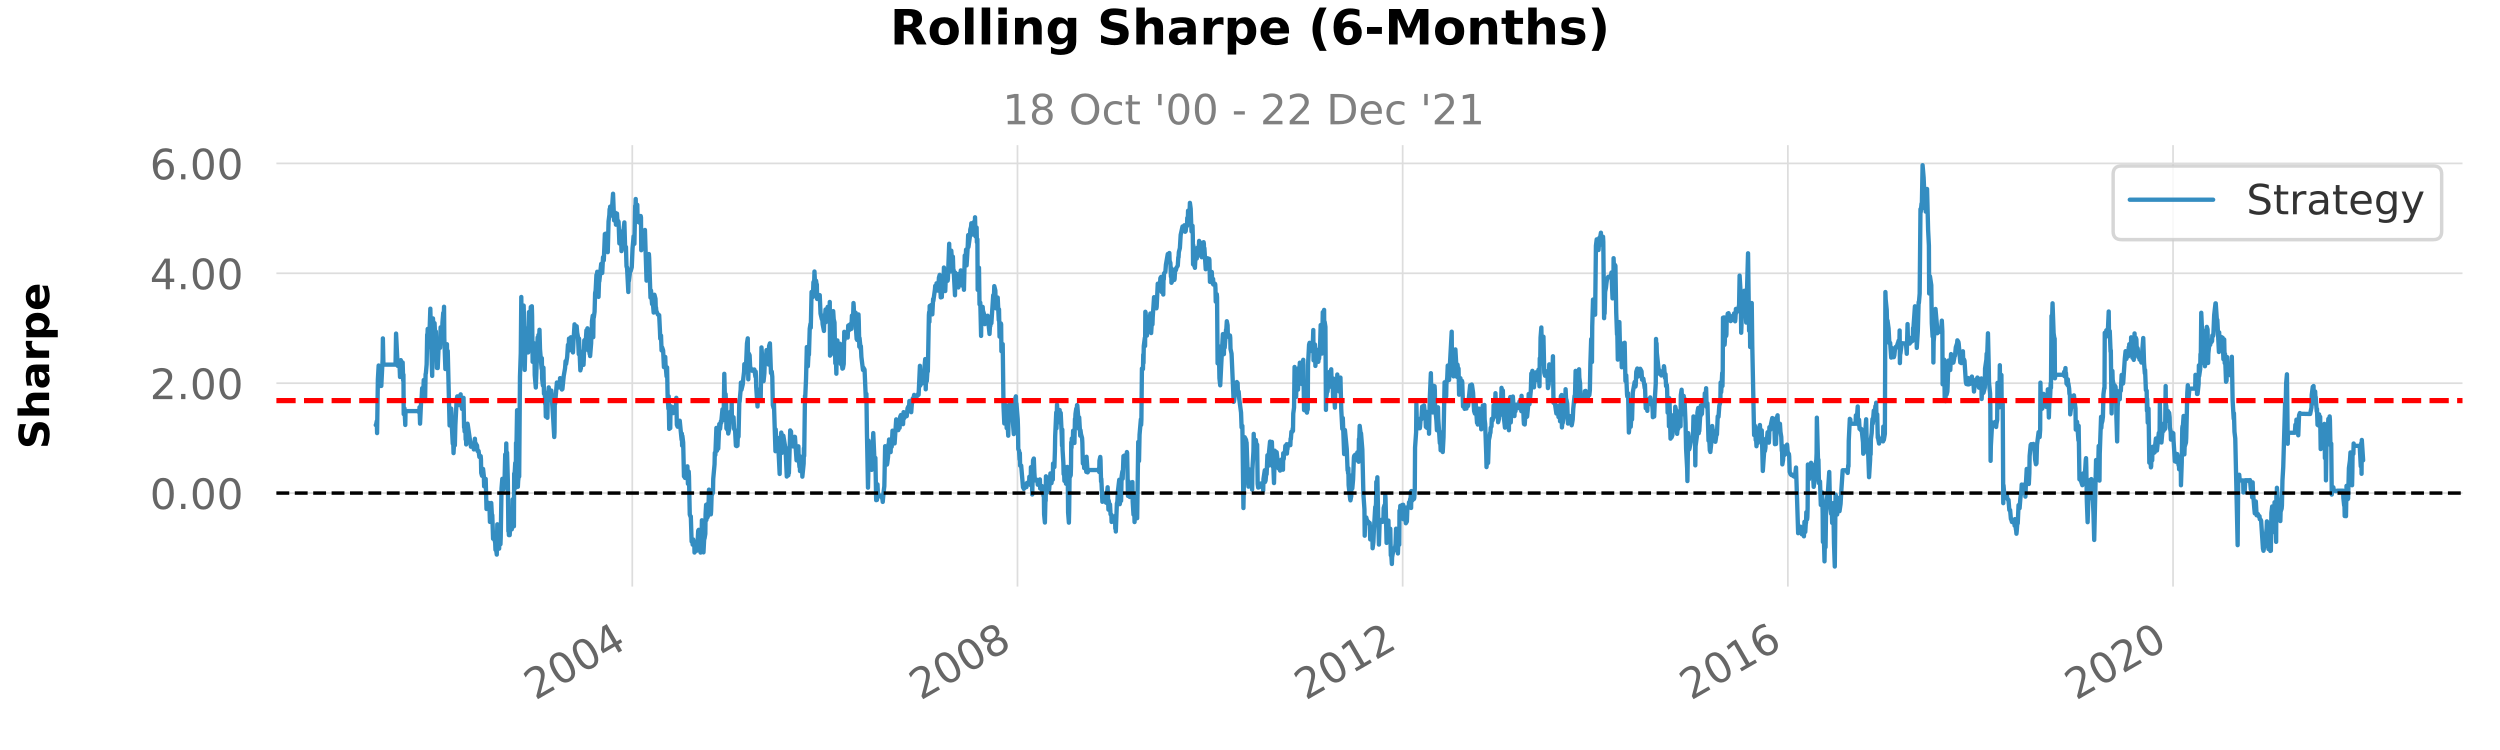 <?xml version="1.0" encoding="utf-8" standalone="no"?>
<!DOCTYPE svg PUBLIC "-//W3C//DTD SVG 1.1//EN"
  "http://www.w3.org/Graphics/SVG/1.1/DTD/svg11.dtd">
<!-- Created with matplotlib (https://matplotlib.org/) -->
<svg height="216pt" version="1.1" viewBox="0 0 720 216" width="720pt" xmlns="http://www.w3.org/2000/svg" xmlns:xlink="http://www.w3.org/1999/xlink">
 <defs>
  <style type="text/css">
*{stroke-linecap:butt;stroke-linejoin:round;}
  </style>
 </defs>
 <g id="figure_1">
  <g id="patch_1">
   <path d="M 0 216 
L 720 216 
L 720 0 
L 0 0 
z
" style="fill:#ffffff;"/>
  </g>
  <g id="axes_1">
   <g id="patch_2">
    <path d="M 79.6 168.942 
L 709.2 168.942 
L 709.2 41.8 
L 79.6 41.8 
z
" style="fill:#ffffff;"/>
   </g>
   <g id="matplotlib.axis_1">
    <g id="xtick_1">
     <g id="line2d_1">
      <path clip-path="url(#p706453097f)" d="M 182.098 168.942 
L 182.098 41.8 
" style="fill:none;stroke:#dddddd;stroke-linecap:round;stroke-width:0.5;"/>
     </g>
     <g id="text_1">
      <!-- 2004 -->
      <defs>
       <path d="M 19.188 8.297 
L 53.609 8.297 
L 53.609 0 
L 7.328 0 
L 7.328 8.297 
Q 12.938 14.109 22.625 23.891 
Q 32.328 33.688 34.812 36.531 
Q 39.547 41.844 41.422 45.531 
Q 43.312 49.219 43.312 52.781 
Q 43.312 58.594 39.234 62.25 
Q 35.156 65.922 28.609 65.922 
Q 23.969 65.922 18.812 64.312 
Q 13.672 62.703 7.812 59.422 
L 7.812 69.391 
Q 13.766 71.781 18.938 73 
Q 24.125 74.219 28.422 74.219 
Q 39.75 74.219 46.484 68.547 
Q 53.219 62.891 53.219 53.422 
Q 53.219 48.922 51.531 44.891 
Q 49.859 40.875 45.406 35.406 
Q 44.188 33.984 37.641 27.219 
Q 31.109 20.453 19.188 8.297 
z
" id="DejaVuSans-50"/>
       <path d="M 31.781 66.406 
Q 24.172 66.406 20.328 58.906 
Q 16.5 51.422 16.5 36.375 
Q 16.5 21.391 20.328 13.891 
Q 24.172 6.391 31.781 6.391 
Q 39.453 6.391 43.281 13.891 
Q 47.125 21.391 47.125 36.375 
Q 47.125 51.422 43.281 58.906 
Q 39.453 66.406 31.781 66.406 
z
M 31.781 74.219 
Q 44.047 74.219 50.516 64.516 
Q 56.984 54.828 56.984 36.375 
Q 56.984 17.969 50.516 8.266 
Q 44.047 -1.422 31.781 -1.422 
Q 19.531 -1.422 13.062 8.266 
Q 6.594 17.969 6.594 36.375 
Q 6.594 54.828 13.062 64.516 
Q 19.531 74.219 31.781 74.219 
z
" id="DejaVuSans-48"/>
       <path d="M 37.797 64.312 
L 12.891 25.391 
L 37.797 25.391 
z
M 35.203 72.906 
L 47.609 72.906 
L 47.609 25.391 
L 58.016 25.391 
L 58.016 17.188 
L 47.609 17.188 
L 47.609 0 
L 37.797 0 
L 37.797 17.188 
L 4.891 17.188 
L 4.891 26.703 
z
" id="DejaVuSans-52"/>
      </defs>
      <g style="fill:#666666;" transform="translate(154.171 201.801)rotate(-30)scale(0.121 -0.121)">
       <use xlink:href="#DejaVuSans-50"/>
       <use x="63.623" xlink:href="#DejaVuSans-48"/>
       <use x="127.246" xlink:href="#DejaVuSans-48"/>
       <use x="190.869" xlink:href="#DejaVuSans-52"/>
      </g>
     </g>
    </g>
    <g id="xtick_2">
     <g id="line2d_2">
      <path clip-path="url(#p706453097f)" d="M 293.033 168.942 
L 293.033 41.8 
" style="fill:none;stroke:#dddddd;stroke-linecap:round;stroke-width:0.5;"/>
     </g>
     <g id="text_2">
      <!-- 2008 -->
      <defs>
       <path d="M 31.781 34.625 
Q 24.75 34.625 20.719 30.859 
Q 16.703 27.094 16.703 20.516 
Q 16.703 13.922 20.719 10.156 
Q 24.75 6.391 31.781 6.391 
Q 38.812 6.391 42.859 10.172 
Q 46.922 13.969 46.922 20.516 
Q 46.922 27.094 42.891 30.859 
Q 38.875 34.625 31.781 34.625 
z
M 21.922 38.812 
Q 15.578 40.375 12.031 44.719 
Q 8.5 49.078 8.5 55.328 
Q 8.5 64.062 14.719 69.141 
Q 20.953 74.219 31.781 74.219 
Q 42.672 74.219 48.875 69.141 
Q 55.078 64.062 55.078 55.328 
Q 55.078 49.078 51.531 44.719 
Q 48 40.375 41.703 38.812 
Q 48.828 37.156 52.797 32.312 
Q 56.781 27.484 56.781 20.516 
Q 56.781 9.906 50.312 4.234 
Q 43.844 -1.422 31.781 -1.422 
Q 19.734 -1.422 13.25 4.234 
Q 6.781 9.906 6.781 20.516 
Q 6.781 27.484 10.781 32.312 
Q 14.797 37.156 21.922 38.812 
z
M 18.312 54.391 
Q 18.312 48.734 21.844 45.562 
Q 25.391 42.391 31.781 42.391 
Q 38.141 42.391 41.719 45.562 
Q 45.312 48.734 45.312 54.391 
Q 45.312 60.062 41.719 63.234 
Q 38.141 66.406 31.781 66.406 
Q 25.391 66.406 21.844 63.234 
Q 18.312 60.062 18.312 54.391 
z
" id="DejaVuSans-56"/>
      </defs>
      <g style="fill:#666666;" transform="translate(265.106 201.801)rotate(-30)scale(0.121 -0.121)">
       <use xlink:href="#DejaVuSans-50"/>
       <use x="63.623" xlink:href="#DejaVuSans-48"/>
       <use x="127.246" xlink:href="#DejaVuSans-48"/>
       <use x="190.869" xlink:href="#DejaVuSans-56"/>
      </g>
     </g>
    </g>
    <g id="xtick_3">
     <g id="line2d_3">
      <path clip-path="url(#p706453097f)" d="M 403.967 168.942 
L 403.967 41.8 
" style="fill:none;stroke:#dddddd;stroke-linecap:round;stroke-width:0.5;"/>
     </g>
     <g id="text_3">
      <!-- 2012 -->
      <defs>
       <path d="M 12.406 8.297 
L 28.516 8.297 
L 28.516 63.922 
L 10.984 60.406 
L 10.984 69.391 
L 28.422 72.906 
L 38.281 72.906 
L 38.281 8.297 
L 54.391 8.297 
L 54.391 0 
L 12.406 0 
z
" id="DejaVuSans-49"/>
      </defs>
      <g style="fill:#666666;" transform="translate(376.04 201.801)rotate(-30)scale(0.121 -0.121)">
       <use xlink:href="#DejaVuSans-50"/>
       <use x="63.623" xlink:href="#DejaVuSans-48"/>
       <use x="127.246" xlink:href="#DejaVuSans-49"/>
       <use x="190.869" xlink:href="#DejaVuSans-50"/>
      </g>
     </g>
    </g>
    <g id="xtick_4">
     <g id="line2d_4">
      <path clip-path="url(#p706453097f)" d="M 514.902 168.942 
L 514.902 41.8 
" style="fill:none;stroke:#dddddd;stroke-linecap:round;stroke-width:0.5;"/>
     </g>
     <g id="text_4">
      <!-- 2016 -->
      <defs>
       <path d="M 33.016 40.375 
Q 26.375 40.375 22.484 35.828 
Q 18.609 31.297 18.609 23.391 
Q 18.609 15.531 22.484 10.953 
Q 26.375 6.391 33.016 6.391 
Q 39.656 6.391 43.531 10.953 
Q 47.406 15.531 47.406 23.391 
Q 47.406 31.297 43.531 35.828 
Q 39.656 40.375 33.016 40.375 
z
M 52.594 71.297 
L 52.594 62.312 
Q 48.875 64.062 45.094 64.984 
Q 41.312 65.922 37.594 65.922 
Q 27.828 65.922 22.672 59.328 
Q 17.531 52.734 16.797 39.406 
Q 19.672 43.656 24.016 45.922 
Q 28.375 48.188 33.594 48.188 
Q 44.578 48.188 50.953 41.516 
Q 57.328 34.859 57.328 23.391 
Q 57.328 12.156 50.688 5.359 
Q 44.047 -1.422 33.016 -1.422 
Q 20.359 -1.422 13.672 8.266 
Q 6.984 17.969 6.984 36.375 
Q 6.984 53.656 15.188 63.938 
Q 23.391 74.219 37.203 74.219 
Q 40.922 74.219 44.703 73.484 
Q 48.484 72.75 52.594 71.297 
z
" id="DejaVuSans-54"/>
      </defs>
      <g style="fill:#666666;" transform="translate(486.975 201.801)rotate(-30)scale(0.121 -0.121)">
       <use xlink:href="#DejaVuSans-50"/>
       <use x="63.623" xlink:href="#DejaVuSans-48"/>
       <use x="127.246" xlink:href="#DejaVuSans-49"/>
       <use x="190.869" xlink:href="#DejaVuSans-54"/>
      </g>
     </g>
    </g>
    <g id="xtick_5">
     <g id="line2d_5">
      <path clip-path="url(#p706453097f)" d="M 625.836 168.942 
L 625.836 41.8 
" style="fill:none;stroke:#dddddd;stroke-linecap:round;stroke-width:0.5;"/>
     </g>
     <g id="text_5">
      <!-- 2020 -->
      <g style="fill:#666666;" transform="translate(597.909 201.801)rotate(-30)scale(0.121 -0.121)">
       <use xlink:href="#DejaVuSans-50"/>
       <use x="63.623" xlink:href="#DejaVuSans-48"/>
       <use x="127.246" xlink:href="#DejaVuSans-50"/>
       <use x="190.869" xlink:href="#DejaVuSans-48"/>
      </g>
     </g>
    </g>
   </g>
   <g id="matplotlib.axis_2">
    <g id="ytick_1">
     <g id="line2d_6">
      <path clip-path="url(#p706453097f)" d="M 79.6 141.999 
L 709.2 141.999 
" style="fill:none;stroke:#dddddd;stroke-linecap:round;stroke-width:0.5;"/>
     </g>
     <g id="text_6">
      <!-- 0.00 -->
      <defs>
       <path d="M 10.688 12.406 
L 21 12.406 
L 21 0 
L 10.688 0 
z
" id="DejaVuSans-46"/>
      </defs>
      <g style="fill:#666666;" transform="translate(43.159 146.596)scale(0.121 -0.121)">
       <use xlink:href="#DejaVuSans-48"/>
       <use x="63.623" xlink:href="#DejaVuSans-46"/>
       <use x="95.41" xlink:href="#DejaVuSans-48"/>
       <use x="159.033" xlink:href="#DejaVuSans-48"/>
      </g>
     </g>
    </g>
    <g id="ytick_2">
     <g id="line2d_7">
      <path clip-path="url(#p706453097f)" d="M 79.6 110.353 
L 709.2 110.353 
" style="fill:none;stroke:#dddddd;stroke-linecap:round;stroke-width:0.5;"/>
     </g>
     <g id="text_7">
      <!-- 2.00 -->
      <g style="fill:#666666;" transform="translate(43.159 114.95)scale(0.121 -0.121)">
       <use xlink:href="#DejaVuSans-50"/>
       <use x="63.623" xlink:href="#DejaVuSans-46"/>
       <use x="95.41" xlink:href="#DejaVuSans-48"/>
       <use x="159.033" xlink:href="#DejaVuSans-48"/>
      </g>
     </g>
    </g>
    <g id="ytick_3">
     <g id="line2d_8">
      <path clip-path="url(#p706453097f)" d="M 79.6 78.706 
L 709.2 78.706 
" style="fill:none;stroke:#dddddd;stroke-linecap:round;stroke-width:0.5;"/>
     </g>
     <g id="text_8">
      <!-- 4.00 -->
      <g style="fill:#666666;" transform="translate(43.159 83.303)scale(0.121 -0.121)">
       <use xlink:href="#DejaVuSans-52"/>
       <use x="63.623" xlink:href="#DejaVuSans-46"/>
       <use x="95.41" xlink:href="#DejaVuSans-48"/>
       <use x="159.033" xlink:href="#DejaVuSans-48"/>
      </g>
     </g>
    </g>
    <g id="ytick_4">
     <g id="line2d_9">
      <path clip-path="url(#p706453097f)" d="M 79.6 47.059 
L 709.2 47.059 
" style="fill:none;stroke:#dddddd;stroke-linecap:round;stroke-width:0.5;"/>
     </g>
     <g id="text_9">
      <!-- 6.00 -->
      <g style="fill:#666666;" transform="translate(43.159 51.656)scale(0.121 -0.121)">
       <use xlink:href="#DejaVuSans-54"/>
       <use x="63.623" xlink:href="#DejaVuSans-46"/>
       <use x="95.41" xlink:href="#DejaVuSans-48"/>
       <use x="159.033" xlink:href="#DejaVuSans-48"/>
      </g>
     </g>
    </g>
    <g id="text_10">
     <!-- Sharpe -->
     <defs>
      <path d="M 59.906 70.609 
L 59.906 55.172 
Q 53.906 57.859 48.188 59.219 
Q 42.484 60.594 37.406 60.594 
Q 30.672 60.594 27.438 58.734 
Q 24.219 56.891 24.219 52.984 
Q 24.219 50.047 26.391 48.406 
Q 28.562 46.781 34.281 45.609 
L 42.281 44 
Q 54.438 41.547 59.562 36.562 
Q 64.703 31.594 64.703 22.406 
Q 64.703 10.359 57.547 4.469 
Q 50.391 -1.422 35.688 -1.422 
Q 28.766 -1.422 21.781 -0.094 
Q 14.797 1.219 7.812 3.812 
L 7.812 19.672 
Q 14.797 15.969 21.312 14.078 
Q 27.828 12.203 33.891 12.203 
Q 40.047 12.203 43.312 14.25 
Q 46.578 16.312 46.578 20.125 
Q 46.578 23.531 44.359 25.391 
Q 42.141 27.25 35.5 28.719 
L 28.219 30.328 
Q 17.281 32.672 12.219 37.797 
Q 7.172 42.922 7.172 51.609 
Q 7.172 62.5 14.203 68.359 
Q 21.234 74.219 34.422 74.219 
Q 40.438 74.219 46.781 73.312 
Q 53.125 72.406 59.906 70.609 
z
" id="DejaVuSans-Bold-83"/>
      <path d="M 63.375 33.297 
L 63.375 0 
L 45.797 0 
L 45.797 5.422 
L 45.797 25.391 
Q 45.797 32.562 45.484 35.25 
Q 45.172 37.938 44.391 39.203 
Q 43.359 40.922 41.594 41.875 
Q 39.844 42.828 37.594 42.828 
Q 32.125 42.828 29 38.594 
Q 25.875 34.375 25.875 26.906 
L 25.875 0 
L 8.406 0 
L 8.406 75.984 
L 25.875 75.984 
L 25.875 46.688 
Q 29.828 51.469 34.266 53.734 
Q 38.719 56 44.094 56 
Q 53.562 56 58.469 50.188 
Q 63.375 44.391 63.375 33.297 
z
" id="DejaVuSans-Bold-104"/>
      <path d="M 32.906 24.609 
Q 27.438 24.609 24.672 22.75 
Q 21.922 20.906 21.922 17.281 
Q 21.922 13.969 24.141 12.078 
Q 26.375 10.203 30.328 10.203 
Q 35.25 10.203 38.625 13.734 
Q 42 17.281 42 22.609 
L 42 24.609 
z
M 59.625 31.203 
L 59.625 0 
L 42 0 
L 42 8.109 
Q 38.484 3.125 34.078 0.844 
Q 29.688 -1.422 23.391 -1.422 
Q 14.891 -1.422 9.594 3.531 
Q 4.297 8.5 4.297 16.406 
Q 4.297 26.031 10.906 30.516 
Q 17.531 35.016 31.688 35.016 
L 42 35.016 
L 42 36.375 
Q 42 40.531 38.719 42.453 
Q 35.453 44.391 28.516 44.391 
Q 22.906 44.391 18.062 43.266 
Q 13.234 42.141 9.078 39.891 
L 9.078 53.219 
Q 14.703 54.594 20.359 55.297 
Q 26.031 56 31.688 56 
Q 46.484 56 53.047 50.172 
Q 59.625 44.344 59.625 31.203 
z
" id="DejaVuSans-Bold-97"/>
      <path d="M 49.031 39.797 
Q 46.734 40.875 44.453 41.375 
Q 42.188 41.891 39.891 41.891 
Q 33.156 41.891 29.516 37.562 
Q 25.875 33.25 25.875 25.203 
L 25.875 0 
L 8.406 0 
L 8.406 54.688 
L 25.875 54.688 
L 25.875 45.703 
Q 29.25 51.078 33.609 53.531 
Q 37.984 56 44.094 56 
Q 44.969 56 45.984 55.922 
Q 47.016 55.859 48.969 55.609 
z
" id="DejaVuSans-Bold-114"/>
      <path d="M 25.875 7.906 
L 25.875 -20.797 
L 8.406 -20.797 
L 8.406 54.688 
L 25.875 54.688 
L 25.875 46.688 
Q 29.5 51.469 33.891 53.734 
Q 38.281 56 44 56 
Q 54.109 56 60.594 47.969 
Q 67.094 39.938 67.094 27.297 
Q 67.094 14.656 60.594 6.609 
Q 54.109 -1.422 44 -1.422 
Q 38.281 -1.422 33.891 0.844 
Q 29.5 3.125 25.875 7.906 
z
M 37.5 43.312 
Q 31.891 43.312 28.875 39.188 
Q 25.875 35.062 25.875 27.297 
Q 25.875 19.531 28.875 15.406 
Q 31.891 11.281 37.5 11.281 
Q 43.109 11.281 46.062 15.375 
Q 49.031 19.484 49.031 27.297 
Q 49.031 35.109 46.062 39.203 
Q 43.109 43.312 37.5 43.312 
z
" id="DejaVuSans-Bold-112"/>
      <path d="M 62.984 27.484 
L 62.984 22.516 
L 22.125 22.516 
Q 22.75 16.359 26.562 13.281 
Q 30.375 10.203 37.203 10.203 
Q 42.719 10.203 48.5 11.844 
Q 54.297 13.484 60.406 16.797 
L 60.406 3.328 
Q 54.203 0.984 48 -0.219 
Q 41.797 -1.422 35.594 -1.422 
Q 20.75 -1.422 12.516 6.125 
Q 4.297 13.672 4.297 27.297 
Q 4.297 40.672 12.375 48.328 
Q 20.453 56 34.625 56 
Q 47.516 56 55.25 48.234 
Q 62.984 40.484 62.984 27.484 
z
M 45.016 33.297 
Q 45.016 38.281 42.109 41.328 
Q 39.203 44.391 34.516 44.391 
Q 29.438 44.391 26.266 41.531 
Q 23.094 38.672 22.312 33.297 
z
" id="DejaVuSans-Bold-101"/>
     </defs>
     <g transform="translate(14.144 129.335)rotate(-90)scale(0.12 -0.12)">
      <use xlink:href="#DejaVuSans-Bold-83"/>
      <use x="72.021" xlink:href="#DejaVuSans-Bold-104"/>
      <use x="143.213" xlink:href="#DejaVuSans-Bold-97"/>
      <use x="210.693" xlink:href="#DejaVuSans-Bold-114"/>
      <use x="260.01" xlink:href="#DejaVuSans-Bold-112"/>
      <use x="331.592" xlink:href="#DejaVuSans-Bold-101"/>
     </g>
    </g>
   </g>
   <g id="line2d_10">
    <path clip-path="url(#p706453097f)" d="M 108.218 122.42 
L 108.294 122.42 
L 108.522 121.254 
L 108.598 124.729 
L 108.826 109.294 
L 109.053 105.266 
L 109.129 105.722 
L 109.281 111.15 
L 109.813 111.15 
L 110.192 103.505 
L 110.268 97.456 
L 110.42 104.697 
L 110.724 105.015 
L 113.913 105.015 
L 114.065 96.07 
L 114.52 105.358 
L 114.976 105.358 
L 115.052 104.838 
L 115.204 108.578 
L 115.432 103.718 
L 115.583 104.818 
L 115.735 104.818 
L 115.963 104.389 
L 116.115 109.574 
L 116.191 107.893 
L 116.267 119.275 
L 116.495 117.612 
L 116.722 122.386 
L 116.798 118.403 
L 120.519 118.403 
L 120.747 118.861 
L 120.823 117.273 
L 120.974 122.017 
L 121.278 115.591 
L 121.354 115.814 
L 121.582 111.793 
L 121.886 113.856 
L 122.038 109.447 
L 122.113 110.195 
L 122.417 115.492 
L 122.569 107.708 
L 122.645 107.575 
L 122.873 104.938 
L 123.025 96.339 
L 123.101 96.898 
L 123.176 94.729 
L 123.556 99.923 
L 123.936 88.892 
L 124.24 101.033 
L 124.467 108.261 
L 124.695 91.699 
L 124.771 93.069 
L 125.151 93.069 
L 125.303 96.19 
L 125.53 95.475 
L 125.834 105.967 
L 126.062 106.002 
L 126.366 98.607 
L 126.745 100.182 
L 126.897 94.277 
L 127.125 95.795 
L 127.277 94.859 
L 127.353 95.012 
L 127.429 92.82 
L 127.656 90.093 
L 127.808 90.783 
L 127.884 88.339 
L 127.96 97.314 
L 128.264 106.287 
L 128.416 99.256 
L 128.492 99.832 
L 128.719 99.128 
L 128.795 105.852 
L 128.871 103.682 
L 128.947 101.053 
L 129.479 122.533 
L 129.555 119.697 
L 129.782 118.277 
L 129.858 118.927 
L 129.934 117.662 
L 130.01 118.898 
L 130.086 121.95 
L 130.39 127.777 
L 130.466 125.244 
L 130.618 130.495 
L 130.845 126.042 
L 130.921 126.411 
L 130.997 128.251 
L 131.149 122.468 
L 131.529 114.773 
L 131.605 115.141 
L 131.681 114.163 
L 131.908 114.163 
L 132.136 116.662 
L 132.212 116.071 
L 132.516 115.519 
L 132.668 113.572 
L 132.744 115.678 
L 133.047 117.766 
L 133.199 116.345 
L 133.503 114.577 
L 133.655 123.089 
L 133.731 122.647 
L 133.807 124.279 
L 134.035 122.987 
L 134.11 126.57 
L 134.186 124.578 
L 134.262 127.999 
L 134.338 125.5 
L 134.566 125.645 
L 134.642 122.012 
L 134.718 122.365 
L 135.629 128.663 
L 135.705 128.021 
L 136.312 128.021 
L 136.388 127.878 
L 136.464 129.44 
L 136.768 126.359 
L 136.844 127.72 
L 136.92 127.55 
L 137.224 128.092 
L 137.3 128.953 
L 137.375 128.298 
L 137.527 129.89 
L 137.831 129.878 
L 138.059 131.6 
L 138.287 131.692 
L 138.363 131.326 
L 138.438 131.366 
L 138.514 132.244 
L 138.59 136.203 
L 138.818 137.025 
L 138.97 136.687 
L 139.122 135.057 
L 139.35 137.187 
L 139.426 140.07 
L 139.502 139.686 
L 139.653 139.341 
L 139.881 137.935 
L 140.109 146.594 
L 140.185 146.003 
L 140.565 146.003 
L 140.716 144.818 
L 140.944 145.199 
L 141.096 150.313 
L 141.248 144.984 
L 141.476 144.853 
L 141.704 149.118 
L 141.779 148.355 
L 142.007 155.161 
L 142.083 154.308 
L 142.235 154.89 
L 142.311 154.798 
L 142.615 156.323 
L 142.691 158.341 
L 142.767 157.934 
L 142.842 157.934 
L 143.07 159.728 
L 143.222 150.999 
L 143.374 155.971 
L 143.602 157.873 
L 143.678 157.441 
L 143.754 158.006 
L 143.83 153.861 
L 143.905 155.325 
L 144.133 156.743 
L 144.209 154.83 
L 144.437 140.667 
L 144.665 137.906 
L 144.817 139.596 
L 144.893 139.72 
L 144.969 141.029 
L 145.272 139.814 
L 145.5 130.887 
L 145.728 133.737 
L 145.804 127.713 
L 145.88 133.135 
L 145.956 132.674 
L 146.032 130.362 
L 146.259 138.451 
L 146.411 152.98 
L 146.487 152.36 
L 146.563 154.118 
L 146.791 154.118 
L 147.019 149.997 
L 147.095 151.051 
L 147.398 152.442 
L 147.55 148.682 
L 147.626 143.822 
L 147.854 144.322 
L 148.006 151.586 
L 148.082 136.388 
L 148.158 137.51 
L 148.385 133.342 
L 148.537 140.449 
L 148.613 127.552 
L 148.689 131.811 
L 148.917 118.138 
L 149.145 140.197 
L 149.221 138.576 
L 149.448 136.368 
L 149.524 137.254 
L 149.752 108.437 
L 149.98 101.646 
L 150.132 85.529 
L 150.284 99.273 
L 150.511 103.896 
L 150.815 88.004 
L 151.043 97.745 
L 151.119 106.535 
L 151.347 96.897 
L 151.574 96.897 
L 151.65 94.6 
L 151.726 101.541 
L 151.878 99.88 
L 152.106 101.504 
L 152.334 89.877 
L 152.41 90.621 
L 152.637 94.509 
L 152.865 88.434 
L 153.169 88.2 
L 153.245 90.969 
L 153.397 104.207 
L 153.701 98.785 
L 153.776 100.937 
L 153.928 101.972 
L 154.004 108.024 
L 154.308 111.61 
L 154.839 97.164 
L 154.915 101.275 
L 155.067 96.468 
L 155.295 96.599 
L 155.371 94.974 
L 155.523 100.57 
L 155.978 106.171 
L 156.054 103.159 
L 156.13 109.034 
L 156.358 111.042 
L 156.51 105.881 
L 156.662 113.413 
L 156.89 112.998 
L 157.041 116.351 
L 157.117 116.317 
L 157.193 119.975 
L 157.421 117.49 
L 157.497 117.666 
L 157.649 120.329 
L 157.725 116.013 
L 158.029 111.563 
L 158.18 113.534 
L 158.256 112.384 
L 158.56 113.278 
L 158.636 114.655 
L 158.712 114.38 
L 158.788 112.486 
L 159.319 120.648 
L 159.623 125.862 
L 159.699 124.57 
L 159.775 116.311 
L 159.851 116.374 
L 160.382 110.15 
L 160.61 111.563 
L 160.686 110.999 
L 160.762 111.094 
L 160.838 111.18 
L 160.914 111.576 
L 161.142 111.576 
L 161.218 111.381 
L 161.294 108.907 
L 161.369 108.918 
L 161.445 109.975 
L 161.749 110.021 
L 161.825 112.19 
L 161.901 111.484 
L 161.977 112.032 
L 162.357 108.24 
L 162.736 106.062 
L 162.888 104.016 
L 162.964 104.239 
L 163.04 104.816 
L 163.344 102.811 
L 163.571 99.304 
L 163.799 99.762 
L 163.875 97.511 
L 164.027 100.894 
L 164.103 98.856 
L 164.407 97.128 
L 164.634 100.482 
L 164.862 100.115 
L 164.938 100.23 
L 165.014 101.505 
L 165.166 98.22 
L 165.47 93.407 
L 165.698 96.644 
L 165.925 96.722 
L 166.077 93.962 
L 166.229 95.802 
L 166.457 97.027 
L 166.685 102.003 
L 166.761 97.51 
L 167.14 106.676 
L 167.216 105.609 
L 167.292 106.148 
L 167.596 101.329 
L 167.824 104.927 
L 168.051 105.079 
L 168.127 103.631 
L 168.279 98.014 
L 168.583 97.76 
L 168.659 99.088 
L 168.887 95.123 
L 169.114 95.254 
L 169.19 94.553 
L 169.266 99.237 
L 169.342 98.679 
L 169.418 100.962 
L 169.646 96.049 
L 169.798 101.887 
L 169.874 101.402 
L 169.95 102.551 
L 170.253 98.789 
L 170.329 94.806 
L 170.405 97.096 
L 170.481 92.554 
L 170.709 90.926 
L 170.861 97.106 
L 170.937 90.768 
L 171.013 91.442 
L 171.24 89.764 
L 171.392 84.406 
L 171.544 83.686 
L 171.772 79.164 
L 171.848 81.295 
L 171.924 81.13 
L 172 78.261 
L 172.076 78.673 
L 172.303 82.211 
L 172.379 85.504 
L 172.531 80.634 
L 172.607 81.027 
L 173.139 75.995 
L 173.366 77.31 
L 173.442 78.615 
L 173.67 74.078 
L 173.898 74.975 
L 174.202 67.395 
L 174.43 67.298 
L 174.505 71.88 
L 174.581 68.219 
L 174.657 69.907 
L 174.961 70.603 
L 175.037 72.627 
L 175.265 63.755 
L 175.493 61.91 
L 175.568 60.248 
L 175.644 60.967 
L 175.72 59.514 
L 175.796 59.61 
L 176.024 62.081 
L 176.176 61.786 
L 176.328 58.922 
L 176.556 55.791 
L 176.859 63.474 
L 177.239 61.277 
L 177.391 64.713 
L 177.695 61.51 
L 177.846 64.323 
L 177.922 63.486 
L 178.15 63.86 
L 178.378 70.1 
L 178.682 69.061 
L 178.833 66.694 
L 178.985 72.326 
L 179.517 66.697 
L 179.821 64.05 
L 180.048 71.715 
L 180.276 71.131 
L 180.428 76.608 
L 180.504 76.973 
L 180.58 76.954 
L 180.96 84.099 
L 181.035 80.183 
L 181.111 80.93 
L 181.491 77.991 
L 181.643 78.04 
L 181.947 76.941 
L 182.174 71.522 
L 182.478 68.058 
L 182.706 70.225 
L 182.934 59.265 
L 183.01 59.852 
L 183.086 57.308 
L 183.162 60.946 
L 183.541 58.98 
L 183.617 62.76 
L 183.769 63.895 
L 184.149 64.121 
L 184.3 62.219 
L 184.528 62.215 
L 184.604 62.67 
L 184.68 72.07 
L 184.756 70.751 
L 184.832 68.592 
L 185.06 69.903 
L 185.288 68.301 
L 185.364 71.473 
L 185.743 66.228 
L 186.199 80.823 
L 186.275 77.108 
L 186.351 79.066 
L 186.427 76.614 
L 186.806 75.174 
L 186.882 73.16 
L 186.958 74.289 
L 187.338 85.705 
L 187.49 83.654 
L 187.793 87.576 
L 187.869 85.144 
L 188.249 90.021 
L 188.401 88.664 
L 188.477 84.884 
L 188.78 86.05 
L 188.856 88.603 
L 188.932 88.566 
L 189.008 89.489 
L 189.464 90.586 
L 189.54 90.586 
L 189.843 90.765 
L 190.071 95.389 
L 190.147 97.519 
L 190.375 96.634 
L 190.527 100.917 
L 190.603 100.744 
L 190.679 100.011 
L 190.982 100.919 
L 191.21 105.73 
L 191.59 102.798 
L 191.666 104.882 
L 191.969 108.398 
L 192.121 105.823 
L 192.273 114.186 
L 192.501 117.729 
L 192.577 114.115 
L 192.729 123.53 
L 192.805 123.211 
L 193.032 123.304 
L 193.108 117.217 
L 193.184 117.465 
L 193.26 117.022 
L 193.336 117.375 
L 193.716 117.51 
L 193.868 118.981 
L 194.247 118.233 
L 194.323 117.147 
L 194.627 118.322 
L 194.779 114.567 
L 194.931 122.348 
L 195.159 122.895 
L 195.234 121.361 
L 195.31 122.053 
L 195.386 121.957 
L 195.462 121.256 
L 195.69 121.539 
L 195.766 121.164 
L 196.297 126.646 
L 196.373 124.877 
L 196.449 128.335 
L 196.525 125.554 
L 196.753 127.445 
L 196.981 137.191 
L 197.057 137.239 
L 197.285 137.64 
L 197.361 135.18 
L 197.816 137.812 
L 197.968 134.3 
L 198.12 139.335 
L 198.348 135.802 
L 198.424 137.211 
L 198.651 148.185 
L 198.879 148.813 
L 198.955 148.714 
L 199.183 155.948 
L 199.411 155.937 
L 199.487 156.864 
L 199.638 155.361 
L 199.714 156.119 
L 199.942 155.964 
L 200.018 159.13 
L 200.094 158.854 
L 200.246 158.39 
L 200.55 158.629 
L 200.626 158.266 
L 200.701 156.811 
L 200.777 158.577 
L 201.081 152.842 
L 201.233 152.592 
L 201.309 157.26 
L 201.537 155.294 
L 201.613 156.716 
L 201.689 155.742 
L 201.764 159.148 
L 201.84 158.239 
L 202.068 154.437 
L 202.144 149.835 
L 202.296 154.816 
L 202.6 159.082 
L 202.828 154.704 
L 202.903 155.097 
L 203.131 153.746 
L 203.207 148.102 
L 203.359 145.382 
L 203.435 149.792 
L 203.663 145.208 
L 203.739 149.035 
L 203.966 148.45 
L 204.194 141.007 
L 204.27 141.538 
L 204.346 141.306 
L 204.422 142.456 
L 204.498 147.805 
L 204.726 148.137 
L 204.802 147.144 
L 204.954 142.406 
L 205.029 142.477 
L 205.333 141.928 
L 205.409 137.929 
L 205.789 133.72 
L 205.865 130.412 
L 205.941 130.483 
L 206.017 131.048 
L 206.32 123.237 
L 206.472 129.814 
L 206.548 128.306 
L 206.852 129.212 
L 207.156 122.13 
L 207.383 123.514 
L 207.611 121.312 
L 207.687 121.803 
L 208.067 117.897 
L 208.143 121.061 
L 208.219 120.378 
L 208.446 118.011 
L 208.598 107.653 
L 208.75 113.565 
L 208.978 113.515 
L 209.13 116.944 
L 209.206 123.391 
L 209.661 123.979 
L 209.737 124.859 
L 210.041 123.37 
L 210.117 120.738 
L 210.345 118.559 
L 210.572 118.685 
L 210.648 120.307 
L 210.724 115.897 
L 210.8 121.105 
L 210.876 120.271 
L 211.256 120.169 
L 211.408 123.467 
L 211.711 124.086 
L 211.939 128.357 
L 212.167 128.484 
L 212.243 127.612 
L 212.319 127.709 
L 212.395 128.342 
L 212.471 126.108 
L 212.698 125.777 
L 212.926 115.314 
L 213.002 115.72 
L 213.306 112.265 
L 213.382 110.181 
L 213.534 112.27 
L 213.913 110.716 
L 214.065 109.032 
L 214.293 107.043 
L 214.369 104.875 
L 214.445 105.326 
L 214.597 107.09 
L 214.825 106.024 
L 215.128 98.893 
L 215.356 97.443 
L 215.508 109.25 
L 215.66 101.831 
L 215.888 102.318 
L 216.039 105.652 
L 216.571 106.765 
L 216.951 106.765 
L 217.102 106.434 
L 217.254 106.416 
L 217.558 108.472 
L 217.634 107.016 
L 217.71 108.264 
L 217.786 111.486 
L 218.165 117.065 
L 218.317 112.808 
L 218.545 112.227 
L 218.697 114.627 
L 218.849 114.352 
L 219.077 115.128 
L 219.304 100.062 
L 219.684 105.351 
L 219.836 109.627 
L 219.912 109.774 
L 220.14 107.511 
L 220.292 102.915 
L 220.367 103.612 
L 220.671 102.256 
L 220.747 100.825 
L 220.823 104.619 
L 220.899 101.502 
L 220.975 102.525 
L 221.355 104.996 
L 221.506 99.625 
L 221.734 98.887 
L 222.038 107.438 
L 222.266 107.024 
L 222.418 108.522 
L 222.569 116.635 
L 222.797 117.479 
L 222.873 115.406 
L 223.329 129.951 
L 223.405 123.676 
L 223.557 128.377 
L 223.632 126.152 
L 223.936 126.1 
L 224.012 128.124 
L 224.088 128.027 
L 224.164 128.851 
L 224.544 136.498 
L 224.62 129.112 
L 224.695 129.165 
L 224.999 124.575 
L 225.075 124.899 
L 225.227 130.409 
L 225.455 128.964 
L 225.607 125.495 
L 225.986 127.869 
L 226.062 128.296 
L 226.138 130.211 
L 226.214 128.816 
L 226.594 137.249 
L 226.746 136.359 
L 226.822 135.245 
L 227.049 136.89 
L 227.125 134.037 
L 227.201 136.274 
L 227.581 123.953 
L 227.733 125.897 
L 227.809 124.27 
L 227.885 126.092 
L 228.112 126.961 
L 228.188 127.838 
L 228.34 126.603 
L 228.416 128.586 
L 228.72 127.937 
L 228.796 128.259 
L 228.872 125.792 
L 228.948 125.831 
L 229.403 132.583 
L 229.707 132.393 
L 229.783 129.111 
L 229.935 128.538 
L 230.011 131.475 
L 230.238 134.453 
L 230.314 131.344 
L 230.39 135.655 
L 230.466 134.799 
L 230.846 133.402 
L 230.998 134.329 
L 231.074 137.282 
L 231.453 133.514 
L 231.529 129.087 
L 231.605 131.309 
L 231.833 113.998 
L 231.909 114.329 
L 232.137 109.123 
L 232.364 99.951 
L 232.44 101.31 
L 232.668 105.484 
L 232.896 100.987 
L 232.972 102.168 
L 233.2 94.683 
L 233.427 93.225 
L 233.503 94.377 
L 233.731 84.075 
L 233.959 84.598 
L 234.111 85.546 
L 234.263 81.263 
L 234.49 80.863 
L 234.566 78.191 
L 234.794 83.175 
L 235.022 80.844 
L 235.098 81.385 
L 235.174 83.094 
L 235.25 81.917 
L 235.326 86.11 
L 235.554 84.792 
L 235.629 85.778 
L 235.705 85.34 
L 235.857 85.34 
L 236.085 85.002 
L 236.313 90.319 
L 236.692 91.945 
L 236.768 90.869 
L 236.92 93.368 
L 237.3 95.316 
L 237.376 92.03 
L 237.452 93.139 
L 237.756 89.138 
L 237.831 92.79 
L 237.907 89.893 
L 237.983 90.44 
L 238.363 88.381 
L 238.439 89.679 
L 238.515 89.65 
L 238.894 91.667 
L 238.97 86.966 
L 239.046 102.421 
L 239.274 102.127 
L 239.578 90.788 
L 239.806 90.061 
L 239.882 90.276 
L 239.957 89.599 
L 240.109 91.938 
L 240.337 92.885 
L 240.565 104.631 
L 240.641 99.47 
L 240.869 107.628 
L 241.021 98.499 
L 241.172 98.045 
L 241.476 103.443 
L 241.552 99.751 
L 241.628 100.282 
L 241.704 99.77 
L 241.932 99.008 
L 242.008 104.587 
L 242.084 102.645 
L 242.159 101.694 
L 242.235 104.928 
L 242.463 104.847 
L 242.615 106.169 
L 242.767 106.068 
L 242.995 104.809 
L 243.147 95.56 
L 243.222 97.939 
L 243.298 97.143 
L 243.602 96.699 
L 243.678 96.699 
L 243.754 96.891 
L 243.83 96.161 
L 244.058 95.838 
L 244.134 97.223 
L 244.286 93.772 
L 244.589 93.596 
L 244.741 94.96 
L 244.893 93.354 
L 245.197 94.708 
L 245.349 90.889 
L 245.652 92.773 
L 245.804 87.278 
L 245.88 88.258 
L 245.956 90.691 
L 246.26 92.159 
L 246.336 91.79 
L 246.412 90.044 
L 246.488 94.359 
L 246.715 97.634 
L 246.791 96.572 
L 246.867 97.923 
L 247.019 91.061 
L 247.247 90.56 
L 247.323 92.489 
L 247.475 99.844 
L 247.551 97.359 
L 247.854 100.454 
L 247.93 99.7 
L 248.082 102.799 
L 248.538 106.552 
L 248.614 105.826 
L 248.993 106.46 
L 249.373 115.266 
L 249.449 115.316 
L 249.525 113.435 
L 249.677 124.781 
L 249.98 140.452 
L 250.056 137.216 
L 250.132 126.888 
L 250.208 127.8 
L 250.512 129.583 
L 250.588 128.063 
L 250.74 131.572 
L 250.967 129.483 
L 251.043 135.324 
L 251.119 133.858 
L 251.499 124.722 
L 251.803 131.718 
L 252.03 133.167 
L 252.106 131.863 
L 252.334 144.045 
L 252.562 143.984 
L 252.638 143.251 
L 252.714 139.503 
L 252.866 142.707 
L 253.625 142.707 
L 253.777 143.127 
L 253.929 143.055 
L 254.156 143.854 
L 254.232 144.548 
L 254.46 141.827 
L 254.688 140.035 
L 254.916 128.502 
L 255.22 129.123 
L 255.447 133.803 
L 255.523 133.491 
L 255.751 131.644 
L 255.903 127.836 
L 255.979 127.942 
L 256.055 126.572 
L 256.358 127.224 
L 256.51 130.209 
L 256.586 127.279 
L 256.814 128.671 
L 257.042 124.03 
L 257.118 124.65 
L 257.346 124.464 
L 257.421 124.97 
L 257.573 124.333 
L 257.649 127.707 
L 258.105 120.773 
L 258.409 123.082 
L 258.485 123.261 
L 258.636 122.018 
L 258.712 123.879 
L 258.94 122.504 
L 259.016 122.57 
L 259.092 123.231 
L 259.244 120.019 
L 259.472 119.515 
L 259.623 121.117 
L 259.699 120.529 
L 259.775 121.938 
L 260.003 121.132 
L 260.079 122.159 
L 260.231 118.694 
L 260.307 120.576 
L 260.535 120.003 
L 260.611 119.425 
L 260.687 119.522 
L 260.762 120.028 
L 260.838 119.428 
L 261.142 119.847 
L 261.37 117.587 
L 261.598 117.09 
L 261.674 117.239 
L 261.75 118.243 
L 261.901 115.489 
L 262.129 115.943 
L 262.205 115.451 
L 262.433 118.711 
L 262.661 115.63 
L 262.737 115.761 
L 262.813 115.823 
L 262.888 114.716 
L 262.964 115.523 
L 263.268 113.723 
L 263.496 114.505 
L 263.724 114.388 
L 263.876 114.629 
L 264.027 114.036 
L 264.255 113.766 
L 264.331 113.86 
L 264.407 113.451 
L 264.483 113.744 
L 264.559 113.696 
L 264.939 105.355 
L 265.015 111.07 
L 265.09 110.898 
L 265.47 109.3 
L 265.546 107.772 
L 265.622 110.399 
L 266.078 107.904 
L 266.457 103.416 
L 266.533 104.766 
L 266.609 112.122 
L 266.685 108.658 
L 266.913 109.777 
L 267.141 106.095 
L 267.217 106.967 
L 267.52 90.77 
L 267.596 89.892 
L 267.672 92.706 
L 267.748 88.122 
L 268.052 88.405 
L 268.128 87.871 
L 268.204 87.924 
L 268.28 89.694 
L 268.507 90.536 
L 268.735 86.111 
L 268.811 86.646 
L 269.267 83.302 
L 269.343 82.321 
L 269.57 82.242 
L 269.646 83.696 
L 269.722 81.597 
L 269.798 83.37 
L 270.178 83.713 
L 270.406 79.975 
L 270.633 79.163 
L 270.937 85.658 
L 271.165 84.992 
L 271.241 85.564 
L 271.393 81.349 
L 271.469 82.862 
L 271.696 83.868 
L 271.848 77.044 
L 272.228 83.823 
L 272.38 80.262 
L 272.759 79.271 
L 272.835 77.963 
L 272.911 80.856 
L 272.987 80.393 
L 273.367 70.196 
L 273.519 78.242 
L 273.595 76.341 
L 273.822 77.454 
L 273.974 72.191 
L 274.05 73.33 
L 274.126 77.771 
L 274.43 73.917 
L 274.582 78.603 
L 274.658 77.78 
L 275.037 85.032 
L 275.113 78.507 
L 275.189 82.162 
L 275.417 81.68 
L 275.493 81.808 
L 275.569 82.585 
L 275.645 81.088 
L 275.949 80.244 
L 276.024 82.783 
L 276.1 78.894 
L 276.176 81.976 
L 276.252 81.295 
L 276.556 80.658 
L 276.708 77.871 
L 276.784 79.88 
L 277.012 81.023 
L 277.087 82.242 
L 277.163 79.867 
L 277.543 81.276 
L 277.619 83.465 
L 277.847 73.581 
L 278.151 73.491 
L 278.226 71.891 
L 278.378 76.435 
L 278.682 71.395 
L 278.834 67.704 
L 278.91 71.16 
L 279.365 67.892 
L 279.441 66.115 
L 279.669 65.272 
L 279.745 64.293 
L 279.821 64.312 
L 279.973 67.016 
L 280.201 67.56 
L 280.277 67.258 
L 280.428 63.991 
L 280.504 66.91 
L 280.732 64.954 
L 280.808 62.577 
L 280.96 68.101 
L 281.264 65.534 
L 281.34 69.756 
L 281.416 69.545 
L 281.491 68.897 
L 281.567 83.476 
L 281.947 77.102 
L 282.099 87.642 
L 282.327 87.154 
L 282.554 96.743 
L 282.63 91.164 
L 282.858 90.856 
L 283.01 88.382 
L 283.086 89.465 
L 283.39 90.425 
L 283.617 93.353 
L 283.693 92.065 
L 283.997 91.088 
L 284.073 92.468 
L 284.149 91.9 
L 284.225 91.482 
L 284.453 90.934 
L 284.984 96.183 
L 285.136 93.502 
L 285.212 93.88 
L 285.288 92.888 
L 285.516 93.089 
L 286.047 85.01 
L 286.199 87.371 
L 286.351 82.408 
L 286.655 83.649 
L 286.807 88.786 
L 286.883 87.573 
L 287.11 88.773 
L 287.186 88.637 
L 287.338 85.696 
L 287.642 92.2 
L 287.718 89.084 
L 287.87 96.95 
L 287.946 95.58 
L 288.173 95.545 
L 288.249 93.135 
L 288.325 93.39 
L 288.401 101.156 
L 288.477 100.987 
L 288.705 100.383 
L 288.781 99.101 
L 289.009 116.998 
L 289.236 121.951 
L 289.312 115.602 
L 289.388 116.867 
L 289.464 120.745 
L 289.54 118.013 
L 289.768 120.065 
L 289.844 119.64 
L 289.92 123.293 
L 290.072 119.994 
L 290.375 125.48 
L 290.527 116.663 
L 290.907 119.112 
L 290.983 118.871 
L 291.135 117.118 
L 291.362 115.673 
L 291.438 119.098 
L 291.514 119.026 
L 291.97 125.02 
L 292.046 124.681 
L 292.122 120.611 
L 292.425 114.708 
L 292.577 114.15 
L 292.653 117.056 
L 292.729 116.218 
L 293.109 120.817 
L 293.185 123.241 
L 293.261 129.353 
L 293.488 129.778 
L 293.64 132.328 
L 293.716 130.487 
L 293.792 134.105 
L 294.096 134.071 
L 294.627 140.369 
L 294.779 140.212 
L 294.855 140.805 
L 295.083 140.563 
L 295.159 139.525 
L 295.235 139.707 
L 295.311 139.989 
L 295.387 139.509 
L 295.615 140.285 
L 295.766 139.075 
L 295.842 139.131 
L 295.918 139.131 
L 296.222 138.971 
L 296.374 139.491 
L 296.45 137.309 
L 296.753 137.922 
L 296.829 139.712 
L 296.905 134.547 
L 296.981 136.826 
L 297.209 138.019 
L 297.285 142.416 
L 297.513 132.596 
L 297.741 132.057 
L 297.892 136.044 
L 298.044 138.361 
L 298.348 138.11 
L 298.576 138.158 
L 298.804 138.856 
L 298.88 139.608 
L 299.031 139.074 
L 299.335 139.445 
L 299.487 138.068 
L 299.563 140.702 
L 299.639 140.218 
L 299.867 140.827 
L 300.018 140.902 
L 300.094 139.984 
L 300.17 141.902 
L 300.398 141.634 
L 300.55 142.905 
L 300.626 142.43 
L 300.702 148.163 
L 300.93 150.495 
L 301.081 144.198 
L 301.157 144.237 
L 301.233 137.173 
L 301.461 138.397 
L 301.537 141.906 
L 301.689 139.04 
L 301.765 139.784 
L 302.069 138.914 
L 302.145 141.091 
L 302.524 136.338 
L 302.676 138.201 
L 302.752 136.768 
L 302.828 139.145 
L 303.132 136.679 
L 303.208 138.137 
L 303.283 133.5 
L 303.359 133.7 
L 303.587 133.962 
L 303.663 134.515 
L 303.815 129.875 
L 303.891 125.628 
L 304.195 118.769 
L 304.271 123.368 
L 304.422 116.523 
L 304.65 120.571 
L 304.802 118.143 
L 305.182 118.087 
L 305.258 121.673 
L 305.41 120.873 
L 305.485 118.911 
L 305.789 125.484 
L 305.865 128.357 
L 305.941 123.709 
L 306.017 129.516 
L 306.245 133.25 
L 306.321 136.548 
L 306.397 134.189 
L 306.548 138.505 
L 306.852 136.395 
L 307.004 139.322 
L 307.308 138.073 
L 307.384 134.471 
L 307.46 134.88 
L 307.536 138.479 
L 307.612 147.609 
L 307.839 150.531 
L 307.915 147.305 
L 308.067 134.657 
L 308.143 137.369 
L 308.371 136.856 
L 308.447 134.492 
L 308.523 127.365 
L 308.599 128.959 
L 308.675 126.264 
L 308.978 126.716 
L 309.054 124.041 
L 309.13 125.1 
L 309.206 126.385 
L 309.434 127.588 
L 309.586 120.64 
L 309.662 121.051 
L 309.738 119.217 
L 309.965 117.674 
L 310.117 118.136 
L 310.193 116.652 
L 310.269 116.745 
L 310.497 119.706 
L 310.573 123.093 
L 310.649 122.619 
L 310.725 123.502 
L 310.801 120.206 
L 311.104 125.483 
L 311.18 123.899 
L 311.332 125.072 
L 311.636 126.152 
L 311.712 127.378 
L 311.864 133.493 
L 312.091 132.402 
L 312.243 134.804 
L 312.395 132.299 
L 312.851 135.908 
L 312.927 131.544 
L 313.23 136.048 
L 313.306 135.957 
L 313.458 135.362 
L 316.419 135.362 
L 316.495 134.888 
L 316.571 135.95 
L 316.647 132.664 
L 316.875 131.599 
L 316.951 132.548 
L 317.103 138.679 
L 317.179 137.907 
L 317.482 144.523 
L 317.938 142.206 
L 318.014 143.872 
L 318.545 144.789 
L 318.697 144.703 
L 318.773 142.729 
L 319.001 140.33 
L 319.229 146.78 
L 319.305 144.162 
L 319.533 145.597 
L 319.684 145.279 
L 319.836 148.128 
L 320.064 148.216 
L 320.14 150.325 
L 320.216 150.148 
L 320.368 149.916 
L 320.596 149.916 
L 320.747 149.106 
L 320.899 149.726 
L 321.127 148.625 
L 321.203 152.214 
L 321.279 149.496 
L 321.355 153.08 
L 321.659 144.975 
L 321.735 144.824 
L 321.811 144.345 
L 321.962 141.437 
L 322.342 138.172 
L 322.494 145.198 
L 322.722 143.592 
L 322.798 140.938 
L 322.874 144.233 
L 323.025 137.216 
L 323.253 135.757 
L 323.329 137.858 
L 323.557 131.37 
L 323.861 131.185 
L 324.012 132.34 
L 324.088 132.865 
L 324.468 132.007 
L 324.544 130.185 
L 324.62 130.449 
L 324.848 142.835 
L 325 138.604 
L 325.151 141.322 
L 325.379 143.14 
L 325.455 140.67 
L 325.531 141.517 
L 325.911 142.854 
L 325.987 142.513 
L 326.139 138.831 
L 326.214 144.473 
L 326.442 148.215 
L 326.594 142.198 
L 326.746 150.35 
L 327.126 143.637 
L 327.277 144.279 
L 327.505 149.244 
L 327.809 127.275 
L 328.037 132.763 
L 328.189 125.22 
L 328.568 120.75 
L 328.644 122.372 
L 328.72 120.854 
L 328.872 106.129 
L 329.176 106.286 
L 329.252 102.126 
L 329.328 104.536 
L 329.404 99.676 
L 329.707 97.325 
L 329.783 99.64 
L 329.859 89.792 
L 329.935 90.031 
L 330.315 96.654 
L 330.391 92.554 
L 330.467 95.557 
L 330.694 94.666 
L 330.922 92.464 
L 330.998 92.464 
L 331.302 90.278 
L 331.378 91.104 
L 331.53 95.925 
L 331.833 91.116 
L 331.909 93.445 
L 331.985 91.36 
L 332.365 85.582 
L 332.517 86.716 
L 332.593 86.679 
L 332.82 86.036 
L 332.896 88.441 
L 332.972 87.6 
L 333.048 88.8 
L 333.124 88.369 
L 333.428 81.697 
L 333.504 82.848 
L 333.58 82.827 
L 333.656 83.444 
L 333.959 83.444 
L 334.035 82.624 
L 334.187 80.081 
L 334.415 79.734 
L 334.567 84.107 
L 334.946 82.238 
L 335.022 84.829 
L 335.098 79.819 
L 335.174 80.462 
L 335.25 78.738 
L 335.63 78.275 
L 335.782 76.23 
L 336.313 73.165 
L 336.693 73.165 
L 336.769 72.859 
L 336.845 75.101 
L 337.073 75.717 
L 337.224 79.664 
L 337.3 77.182 
L 337.376 81.444 
L 337.604 80.918 
L 337.68 79.947 
L 337.832 80.62 
L 338.211 80.62 
L 338.287 80.32 
L 338.439 77.541 
L 338.667 77.804 
L 338.819 77.114 
L 339.199 76.539 
L 339.35 74.105 
L 339.426 74.105 
L 339.502 72.631 
L 339.806 71.444 
L 340.034 67.656 
L 340.565 65.234 
L 341.021 65.234 
L 341.097 64.878 
L 341.325 66.748 
L 341.401 66.606 
L 341.476 66.572 
L 341.628 65.097 
L 341.856 65.097 
L 341.932 62.754 
L 342.008 64.781 
L 342.084 63.698 
L 342.16 60.678 
L 342.464 63.871 
L 342.54 62.961 
L 342.691 58.422 
L 342.919 60.146 
L 343.147 66.654 
L 343.223 66.205 
L 343.451 65.029 
L 343.527 67.848 
L 343.603 76.144 
L 343.678 70.658 
L 343.754 74.887 
L 343.982 76.683 
L 344.058 76.044 
L 344.134 77.14 
L 344.286 74.215 
L 344.59 71.958 
L 344.666 74.461 
L 344.817 71.354 
L 345.197 72.233 
L 345.349 69.379 
L 345.577 71.59 
L 345.653 69.807 
L 345.729 70.134 
L 345.88 73.774 
L 346.108 74.092 
L 346.184 72.242 
L 346.26 73.008 
L 346.336 73.998 
L 346.64 69.747 
L 346.716 70.231 
L 346.792 73.563 
L 346.868 71.475 
L 347.247 77.549 
L 347.399 76.91 
L 347.703 76.931 
L 347.779 74.371 
L 347.855 75.144 
L 348.234 74.54 
L 348.31 74.877 
L 348.462 81.176 
L 348.994 78.33 
L 349.07 79.978 
L 349.297 81.755 
L 349.373 80.336 
L 349.449 81.95 
L 349.525 81.406 
L 349.601 81.716 
L 349.905 81.716 
L 349.981 81.834 
L 350.057 83.171 
L 350.133 86.877 
L 350.36 86.9 
L 350.436 84.736 
L 350.512 85.594 
L 350.664 104.645 
L 350.968 99.7 
L 351.044 101.254 
L 351.196 108.923 
L 351.423 110.973 
L 351.727 104.807 
L 352.183 96.221 
L 352.259 98.877 
L 352.486 102.001 
L 352.562 97.703 
L 352.638 98.534 
L 352.714 100.113 
L 353.094 94.985 
L 353.17 94.999 
L 353.322 92.511 
L 353.549 93.687 
L 353.625 96.618 
L 353.701 96.199 
L 353.853 96.998 
L 354.081 97.191 
L 354.233 96.626 
L 354.309 97.306 
L 354.385 100.467 
L 354.688 101.853 
L 355.296 115.74 
L 355.372 115.669 
L 355.751 112.906 
L 355.827 113.076 
L 355.903 112.907 
L 355.979 112.971 
L 356.207 110.02 
L 356.283 110.252 
L 356.435 110.308 
L 356.511 112.786 
L 356.739 112.786 
L 356.89 114.798 
L 357.422 118.844 
L 357.574 123.094 
L 357.802 122.645 
L 358.105 146.321 
L 358.485 125.927 
L 358.561 130.65 
L 358.637 126.233 
L 358.865 126.693 
L 358.94 127.601 
L 359.016 127.449 
L 359.396 138.446 
L 359.548 140.15 
L 359.624 135.091 
L 359.7 137.723 
L 360.004 139.642 
L 360.155 135.242 
L 360.231 138.395 
L 360.535 140.473 
L 360.611 141.02 
L 360.687 135.235 
L 360.991 130.027 
L 361.067 124.957 
L 361.142 127.168 
L 361.218 127.77 
L 361.294 126.855 
L 361.522 127.861 
L 361.674 126.725 
L 361.826 127.898 
L 362.054 128.058 
L 362.205 139.368 
L 362.357 140.423 
L 362.661 140.326 
L 362.737 139.377 
L 362.813 139.703 
L 362.889 139.703 
L 363.117 139.247 
L 363.193 139.304 
L 363.344 139.243 
L 363.42 140.083 
L 363.648 140.089 
L 363.724 139.714 
L 363.8 141.287 
L 363.876 137.964 
L 364.256 135.431 
L 364.332 138.818 
L 364.407 138.572 
L 364.483 138.444 
L 364.711 135.844 
L 364.787 136.58 
L 365.015 131.105 
L 365.319 131.087 
L 365.395 134.09 
L 365.471 130.245 
L 365.774 127.17 
L 365.85 127.412 
L 365.926 128.56 
L 366.002 131.967 
L 366.078 127.298 
L 366.306 127.276 
L 366.534 134.375 
L 366.609 131.66 
L 366.913 139.123 
L 367.141 129.805 
L 367.445 131.399 
L 367.597 130.201 
L 367.672 130.239 
L 368.204 134.896 
L 368.432 134.194 
L 368.584 135.056 
L 368.66 135.536 
L 369.039 132.359 
L 369.495 135.282 
L 369.571 130.538 
L 369.647 132.329 
L 369.723 132.123 
L 369.799 130.765 
L 370.026 130.733 
L 370.178 128.404 
L 370.254 128.911 
L 370.558 127.926 
L 370.634 130.634 
L 370.71 129.394 
L 370.786 129.373 
L 370.862 128.609 
L 371.393 127.709 
L 371.621 128.215 
L 371.697 126.328 
L 371.773 126.487 
L 371.925 124.334 
L 372.228 124.315 
L 372.304 123.386 
L 372.38 124.068 
L 372.456 119.113 
L 372.684 117.394 
L 372.836 105.688 
L 372.912 110.38 
L 372.988 110.021 
L 373.291 114.295 
L 373.367 110.664 
L 373.519 111.222 
L 373.747 111.627 
L 373.823 112.218 
L 374.051 105.956 
L 374.278 105.682 
L 374.354 104.454 
L 374.43 109.722 
L 374.506 108.833 
L 374.81 107.003 
L 374.886 110.594 
L 375.038 104.64 
L 375.114 104.458 
L 375.341 103.619 
L 375.569 118.095 
L 375.873 118.221 
L 375.949 117.973 
L 376.025 118.243 
L 376.101 118.147 
L 376.177 117.904 
L 376.404 118.847 
L 376.48 117.771 
L 376.556 118.12 
L 376.632 117.873 
L 376.708 105.078 
L 377.012 99.263 
L 377.164 98.722 
L 377.619 100.691 
L 377.695 100.691 
L 377.771 101.1 
L 378.075 99.464 
L 378.227 95.046 
L 378.303 103.784 
L 378.531 103.118 
L 378.682 99.185 
L 378.834 105.392 
L 379.214 100.741 
L 379.29 100.861 
L 379.366 103.291 
L 379.594 101.724 
L 379.669 104.204 
L 379.821 102.685 
L 379.897 103.286 
L 380.201 98.871 
L 380.353 93.613 
L 380.429 93.937 
L 380.657 97.063 
L 380.733 101.825 
L 380.96 89.9 
L 381.188 90.48 
L 381.264 90.226 
L 381.34 89.247 
L 381.416 99.323 
L 381.492 92.67 
L 381.72 94.147 
L 381.871 118.055 
L 381.947 113.482 
L 382.023 114.134 
L 382.251 112.126 
L 382.327 112.775 
L 382.403 112.012 
L 382.555 108.686 
L 382.935 107.064 
L 383.01 108.154 
L 383.086 107.752 
L 383.39 106.348 
L 383.542 111.149 
L 383.618 111.612 
L 383.846 111.328 
L 383.922 114.565 
L 383.998 109.013 
L 384.073 114.926 
L 384.149 111.732 
L 384.453 117.41 
L 384.605 110.398 
L 384.909 111.783 
L 384.985 109.685 
L 385.061 112.176 
L 385.136 107.855 
L 385.212 109.618 
L 385.44 109.823 
L 385.668 112.739 
L 385.972 111.475 
L 386.048 108.742 
L 386.275 117.815 
L 386.579 123.517 
L 386.731 120.394 
L 387.111 130.774 
L 387.338 123.845 
L 387.87 129.341 
L 388.098 135.435 
L 388.174 134.825 
L 388.25 136.299 
L 388.326 134.855 
L 388.401 139.697 
L 388.857 143.829 
L 388.933 144.11 
L 389.161 142.882 
L 389.237 136.922 
L 389.313 139.178 
L 389.389 136.939 
L 389.465 140.667 
L 389.692 138.084 
L 389.92 131.842 
L 389.996 131.299 
L 390.3 130.961 
L 390.376 131.274 
L 390.452 131.081 
L 390.528 131.175 
L 390.755 131.416 
L 390.907 130.287 
L 390.983 132.636 
L 391.059 130.198 
L 391.287 132.987 
L 391.363 126.448 
L 391.439 127.553 
L 391.591 122.649 
L 391.894 125.096 
L 391.97 124.771 
L 392.35 129.467 
L 392.654 142.259 
L 392.957 146.68 
L 393.033 154.287 
L 393.185 149.066 
L 393.489 149.038 
L 393.641 149.735 
L 393.717 149.783 
L 394.02 150.72 
L 394.096 150.28 
L 394.248 150.649 
L 394.476 150.608 
L 394.628 155.354 
L 394.78 154.064 
L 395.083 154.085 
L 395.159 151.792 
L 395.235 152.775 
L 395.311 157.895 
L 395.539 156.086 
L 395.691 152.479 
L 396.07 146.011 
L 396.146 147.588 
L 396.298 144.775 
L 396.374 138.773 
L 396.602 138.91 
L 396.678 137.451 
L 396.906 148.692 
L 397.133 156.843 
L 397.361 149.696 
L 397.437 150.299 
L 398.197 150.299 
L 398.272 149.444 
L 398.348 149.868 
L 398.424 149.608 
L 398.5 146.324 
L 398.728 145.506 
L 398.88 146.641 
L 398.956 142.553 
L 399.032 143.459 
L 399.335 156.36 
L 399.411 154.151 
L 399.487 150.703 
L 399.563 152.286 
L 399.791 151.675 
L 399.867 149.918 
L 399.943 153.392 
L 400.019 153.329 
L 400.095 152.359 
L 400.323 152.881 
L 400.399 152.272 
L 400.55 159.932 
L 400.626 158.689 
L 400.854 162.424 
L 400.93 160.436 
L 401.386 157.92 
L 401.462 158.402 
L 401.613 157.936 
L 401.689 158.485 
L 401.917 156.676 
L 402.069 152.263 
L 402.221 156.496 
L 402.449 158.351 
L 402.525 157.738 
L 402.6 159.393 
L 402.752 154.638 
L 402.98 156.88 
L 403.056 147.059 
L 403.132 149.68 
L 403.284 145.676 
L 403.588 146.113 
L 403.815 145.443 
L 404.119 145.374 
L 404.195 149.553 
L 404.271 147.316 
L 404.347 148.385 
L 404.575 146.114 
L 404.878 150.701 
L 405.182 150.204 
L 405.334 146.085 
L 405.41 146.19 
L 405.714 146.233 
L 405.79 144.667 
L 405.865 144.749 
L 405.941 145.057 
L 406.169 143.571 
L 406.245 145.294 
L 406.321 141.633 
L 406.397 146.296 
L 406.473 141.416 
L 406.777 144.118 
L 406.929 143.179 
L 407.004 142.807 
L 407.232 143.694 
L 407.308 143.379 
L 407.46 140.644 
L 407.536 128.912 
L 407.84 124.49 
L 407.916 116.294 
L 408.067 122.486 
L 408.295 122.932 
L 408.447 123.33 
L 408.903 123.33 
L 408.979 122.835 
L 409.131 120.484 
L 409.358 120.754 
L 409.586 117.086 
L 409.662 117.086 
L 409.89 117.517 
L 409.966 117.363 
L 410.042 117.406 
L 410.118 116.746 
L 410.573 121.005 
L 410.649 122.955 
L 410.725 122.678 
L 410.953 123.224 
L 411.029 123 
L 411.105 118.641 
L 411.181 120.355 
L 411.484 121.853 
L 411.56 124.915 
L 411.788 114.498 
L 412.092 107.476 
L 412.244 115.57 
L 412.32 115.472 
L 412.623 118.796 
L 412.851 111.1 
L 413.079 111.706 
L 413.155 111.218 
L 413.231 112.374 
L 413.307 117.157 
L 413.686 121.122 
L 413.838 123.918 
L 414.142 117.291 
L 414.218 120.575 
L 414.673 127.64 
L 414.749 126.896 
L 414.825 127.252 
L 414.901 129.686 
L 414.977 124.515 
L 415.281 124.601 
L 415.357 125.884 
L 415.433 125.065 
L 415.509 130.182 
L 415.736 125.898 
L 416.04 110.105 
L 416.268 113.524 
L 416.344 111.804 
L 416.496 114.205 
L 416.572 110.506 
L 416.799 108.854 
L 416.951 105.282 
L 417.027 109.099 
L 417.103 107.722 
L 417.331 109.446 
L 418.09 95.524 
L 418.166 104.946 
L 418.394 101.981 
L 418.622 108.402 
L 418.698 105.05 
L 418.926 106.051 
L 419.153 100.631 
L 419.609 108.558 
L 419.685 108.127 
L 419.761 105.006 
L 419.989 106.873 
L 420.064 106.14 
L 420.216 113.678 
L 420.292 111.313 
L 420.52 110.293 
L 420.596 108.919 
L 420.672 111.197 
L 420.748 109.926 
L 420.824 109.989 
L 421.052 109.696 
L 421.128 110.035 
L 421.355 117.071 
L 421.583 116.686 
L 421.659 116.86 
L 421.811 117.749 
L 421.887 117.589 
L 422.191 115.897 
L 422.266 116.157 
L 422.342 117.654 
L 422.418 116.078 
L 422.722 115.427 
L 422.798 116.927 
L 423.405 110.962 
L 423.481 110.962 
L 423.861 110.748 
L 423.937 110.874 
L 424.241 113.116 
L 424.544 118.394 
L 424.772 119.11 
L 424.848 118.735 
L 425 115.968 
L 425.38 121.78 
L 425.531 121.679 
L 425.607 122.275 
L 425.835 120.824 
L 425.911 117.678 
L 425.987 117.797 
L 426.063 120.911 
L 426.139 120.43 
L 426.367 120.207 
L 426.443 119.62 
L 426.519 120.78 
L 426.595 123.647 
L 426.67 118.987 
L 427.05 116.779 
L 427.202 121.401 
L 427.506 116.63 
L 427.582 120.809 
L 427.733 122.158 
L 428.037 130.982 
L 428.113 134.523 
L 428.265 132.75 
L 428.569 133.334 
L 428.796 126.73 
L 429.024 125.711 
L 429.176 124.607 
L 429.252 124.615 
L 429.328 123.199 
L 429.556 122.799 
L 429.632 120.618 
L 429.708 120.75 
L 429.784 120.577 
L 429.86 121.077 
L 430.087 120.3 
L 430.163 116.706 
L 430.239 117.633 
L 430.315 119.811 
L 430.391 117.764 
L 430.619 115.445 
L 430.695 113.238 
L 430.923 119.95 
L 431.15 116.806 
L 431.302 120.024 
L 431.378 117.868 
L 431.454 121.605 
L 431.682 120.744 
L 431.91 115.901 
L 431.986 119.215 
L 432.213 119.442 
L 432.441 111.699 
L 432.517 112.093 
L 432.745 114.298 
L 432.821 112.46 
L 432.973 118.984 
L 433.428 123.164 
L 433.504 119.714 
L 433.808 118.098 
L 434.036 115.553 
L 434.339 118.472 
L 434.415 117.405 
L 434.567 123.91 
L 434.643 116.267 
L 434.947 114.344 
L 435.099 121.662 
L 435.175 119.997 
L 435.554 117.963 
L 435.706 114.195 
L 436.01 118.838 
L 436.086 117.622 
L 436.162 119.825 
L 436.238 118.384 
L 436.465 118.434 
L 436.541 116.652 
L 436.617 116.826 
L 436.693 116.532 
L 436.769 117.201 
L 437.073 117.101 
L 437.301 117.531 
L 437.604 115.605 
L 437.68 116.982 
L 437.756 115.605 
L 437.832 117.552 
L 438.06 117.487 
L 438.136 118.418 
L 438.212 113.991 
L 438.288 116.543 
L 438.592 117.584 
L 438.667 116.814 
L 438.819 121.056 
L 438.895 122.11 
L 439.123 122.253 
L 439.199 121.086 
L 439.351 115.87 
L 439.427 116.249 
L 439.655 120.11 
L 439.73 118.972 
L 439.806 119.974 
L 440.186 116.04 
L 440.262 113.479 
L 440.338 113.945 
L 440.414 114.461 
L 440.49 116.41 
L 440.869 112.56 
L 441.021 107.555 
L 441.249 107.368 
L 441.325 106.802 
L 441.477 108.786 
L 441.553 111.463 
L 441.781 111.564 
L 441.932 109.234 
L 442.008 109.835 
L 442.388 107.218 
L 442.54 108.309 
L 442.616 108.023 
L 442.92 109.509 
L 443.071 106.465 
L 443.375 111.263 
L 443.451 103.188 
L 443.527 105.042 
L 443.603 102.89 
L 443.679 97.243 
L 443.907 94.309 
L 444.059 101.48 
L 444.134 98.595 
L 444.21 100.247 
L 444.438 98.946 
L 444.514 96.974 
L 444.742 107.361 
L 444.97 108.212 
L 445.122 107.602 
L 445.197 107.602 
L 445.273 107.006 
L 445.501 107.785 
L 445.577 106.904 
L 445.653 107.794 
L 445.805 111.771 
L 446.033 110.652 
L 446.185 104.935 
L 446.26 106.199 
L 446.64 109.357 
L 447.096 105.103 
L 447.172 104.868 
L 447.248 102.599 
L 447.399 115.999 
L 447.627 116.106 
L 447.779 115.124 
L 447.855 116.463 
L 448.235 119.09 
L 448.387 116.828 
L 448.462 118.639 
L 448.69 119.209 
L 448.766 118.438 
L 448.842 120.1 
L 448.918 120.058 
L 448.994 118.923 
L 449.222 119.3 
L 449.298 121.329 
L 449.525 114.067 
L 449.753 113.755 
L 449.829 123.104 
L 449.905 122.222 
L 449.981 120.751 
L 450.057 121.832 
L 450.361 119.879 
L 450.437 116.602 
L 450.513 116.978 
L 450.589 117.86 
L 450.816 115.372 
L 450.892 112.095 
L 451.044 115.299 
L 451.12 115.038 
L 451.348 116.206 
L 451.576 121.988 
L 451.652 121.228 
L 451.879 120.356 
L 451.955 120.559 
L 452.107 119.834 
L 452.183 121.21 
L 452.411 121.973 
L 452.563 120.74 
L 452.639 122.482 
L 452.715 122.147 
L 452.942 120.821 
L 453.094 117.738 
L 453.474 114.019 
L 453.55 115.758 
L 453.778 106.807 
L 454.081 108.271 
L 454.157 115.318 
L 454.233 114.028 
L 454.537 107.059 
L 454.613 107.604 
L 454.689 107.37 
L 454.765 106.346 
L 454.841 108.724 
L 455.068 110.451 
L 455.144 113.751 
L 455.22 113.557 
L 455.296 114.847 
L 455.372 114.494 
L 455.676 115.362 
L 455.828 113.972 
L 456.131 114.622 
L 456.283 115.103 
L 456.435 112.666 
L 456.663 112.579 
L 456.815 113.945 
L 456.967 113.951 
L 457.194 115.028 
L 457.27 114.95 
L 457.346 113.72 
L 457.422 113.849 
L 457.498 113.074 
L 457.726 113.812 
L 457.878 112.427 
L 458.03 104.595 
L 458.257 97.666 
L 458.485 104.262 
L 458.561 93.986 
L 458.789 86.27 
L 459.017 89.141 
L 459.093 87.174 
L 459.396 90.63 
L 459.624 70.776 
L 459.852 68.932 
L 460.004 70.093 
L 460.08 70.093 
L 460.156 69.437 
L 460.384 72.003 
L 460.611 68.475 
L 460.687 69.277 
L 461.067 67.019 
L 461.143 70.482 
L 461.447 68.222 
L 461.523 69.609 
L 461.674 68.179 
L 461.75 69.627 
L 461.978 91.643 
L 462.054 87.797 
L 462.13 90.3 
L 462.282 84.037 
L 462.51 82.892 
L 462.661 81.523 
L 462.813 80.442 
L 463.193 79.705 
L 463.876 79.705 
L 464.104 78.479 
L 464.332 84.185 
L 464.408 85.941 
L 464.636 85.867 
L 464.712 74.357 
L 464.788 76.305 
L 464.863 77.971 
L 464.939 76.09 
L 465.243 76.514 
L 465.471 90.034 
L 465.699 96.319 
L 465.775 95.266 
L 465.926 103.571 
L 466.002 103.096 
L 466.23 99.236 
L 466.382 92.755 
L 466.534 99.327 
L 466.762 101.926 
L 466.914 98.834 
L 467.065 105.777 
L 467.293 103.429 
L 467.369 103.917 
L 467.445 99.597 
L 467.521 100.798 
L 467.901 98.705 
L 468.128 109.731 
L 468.356 108.083 
L 468.584 113.56 
L 468.66 114.197 
L 468.888 113.271 
L 469.116 124.573 
L 469.191 123.764 
L 469.419 117.866 
L 469.647 122.911 
L 469.951 118.337 
L 470.027 120.8 
L 470.255 112.92 
L 470.786 110.004 
L 471.014 111.325 
L 471.09 110.937 
L 471.242 107.071 
L 471.545 106.129 
L 471.773 108.431 
L 472.153 107.136 
L 472.229 106.503 
L 472.305 106.64 
L 472.381 106.205 
L 472.76 106.923 
L 472.912 109.368 
L 473.216 109.313 
L 473.292 109.066 
L 473.671 111.761 
L 473.747 110.739 
L 473.975 117.579 
L 474.203 116.181 
L 474.431 118.326 
L 474.507 115.553 
L 474.734 115.842 
L 474.886 114.909 
L 474.962 114.939 
L 475.038 115.753 
L 475.266 114.451 
L 475.57 116.494 
L 475.797 116.041 
L 475.949 117.847 
L 476.025 120.157 
L 476.101 116.876 
L 476.405 119.948 
L 476.633 114.16 
L 476.86 110.357 
L 476.936 97.618 
L 477.012 101.086 
L 477.088 98.882 
L 477.164 101.573 
L 477.62 105.914 
L 477.999 107.7 
L 478.151 106.883 
L 478.227 107.753 
L 478.455 108.143 
L 478.607 107.338 
L 478.987 107.338 
L 479.062 108.002 
L 479.214 105.465 
L 479.29 105.876 
L 479.518 108.837 
L 479.67 107.773 
L 479.822 111.191 
L 480.05 110.88 
L 480.125 111.933 
L 480.277 118.844 
L 480.581 117.636 
L 480.657 122.786 
L 480.733 114.657 
L 480.809 115.172 
L 481.113 126.333 
L 481.188 120.292 
L 481.264 121.335 
L 481.416 125.956 
L 481.644 125.345 
L 481.796 123.817 
L 481.948 119.561 
L 482.327 122.296 
L 482.479 117.151 
L 482.783 118.593 
L 483.011 124.954 
L 483.239 122.368 
L 483.315 123.529 
L 483.39 118.515 
L 483.466 118.656 
L 483.542 120.23 
L 483.77 120.042 
L 483.846 122.094 
L 483.922 121.279 
L 483.998 122.778 
L 484.074 113.819 
L 484.302 112.237 
L 484.378 114.079 
L 484.453 119.356 
L 484.605 117.901 
L 484.833 118.501 
L 484.909 114.023 
L 484.985 114.883 
L 485.061 118.354 
L 485.137 114.791 
L 485.441 121.9 
L 485.592 129.231 
L 485.896 134.903 
L 485.972 138.551 
L 486.2 124.737 
L 486.428 126.292 
L 486.504 129.415 
L 486.58 129.143 
L 487.111 126.224 
L 487.263 126.883 
L 487.567 126.372 
L 487.719 119.933 
L 487.794 122.447 
L 488.174 127.46 
L 488.25 134.026 
L 488.326 128.497 
L 488.706 125.652 
L 488.857 118.786 
L 489.085 117.494 
L 489.237 124.765 
L 489.313 122.072 
L 489.389 124.148 
L 489.693 119.151 
L 489.769 119.788 
L 489.845 116.755 
L 489.92 118.368 
L 490.148 119.216 
L 490.3 116.575 
L 490.832 115.017 
L 490.908 115.266 
L 490.984 113.274 
L 491.287 113.206 
L 491.363 111.807 
L 491.515 117.195 
L 491.743 116.143 
L 492.047 126.904 
L 492.274 126.617 
L 492.426 129.752 
L 492.502 129.186 
L 492.578 130.173 
L 492.882 127.281 
L 493.11 122.685 
L 493.565 126.045 
L 493.869 124.223 
L 494.021 127.238 
L 494.097 126.833 
L 494.4 124.594 
L 494.476 125.129 
L 494.704 119.922 
L 494.932 120.045 
L 495.16 116.868 
L 495.463 115.723 
L 495.539 110.164 
L 495.615 110.398 
L 495.691 112.965 
L 495.767 111.866 
L 495.995 107.406 
L 496.071 111.17 
L 496.147 106.66 
L 496.223 91.498 
L 496.299 92.586 
L 496.526 91.407 
L 496.678 99.292 
L 496.754 98.322 
L 496.83 94.312 
L 497.058 95.189 
L 497.134 96.746 
L 497.21 96.287 
L 497.286 91.919 
L 497.362 92.126 
L 497.589 90.321 
L 497.665 90.881 
L 497.741 90.798 
L 497.817 90.194 
L 498.425 92.474 
L 498.728 92.194 
L 498.804 91.534 
L 498.88 92.135 
L 498.956 90.98 
L 499.26 91.442 
L 499.412 90.27 
L 499.488 91.336 
L 499.716 92.535 
L 499.791 91.803 
L 499.943 88.967 
L 500.019 90.162 
L 500.247 89.404 
L 500.323 89.693 
L 500.475 88.973 
L 500.551 89.415 
L 500.854 87.826 
L 501.006 79.368 
L 501.31 84.509 
L 501.462 95.836 
L 501.538 93.991 
L 501.614 90.128 
L 501.917 84.736 
L 501.993 85.574 
L 502.373 83.729 
L 502.449 84.426 
L 502.677 88.281 
L 502.905 92.9 
L 503.208 80.982 
L 503.436 72.946 
L 503.74 95.264 
L 503.968 91.806 
L 504.044 99.94 
L 504.195 92.249 
L 504.271 92.648 
L 504.499 87.266 
L 504.651 99.418 
L 505.183 125.312 
L 505.258 124.035 
L 505.334 122.481 
L 505.562 123.137 
L 505.638 126.732 
L 505.714 125.556 
L 505.866 128.518 
L 506.17 123.873 
L 506.246 127.597 
L 506.321 126.224 
L 506.397 124.887 
L 506.625 125.999 
L 506.777 122.574 
L 506.853 122.397 
L 506.929 123.951 
L 507.157 124.122 
L 507.309 125.593 
L 507.384 123.948 
L 507.688 135.638 
L 508.22 128.035 
L 508.296 129.897 
L 508.448 128.922 
L 508.523 126.41 
L 508.751 126.232 
L 508.827 127.293 
L 509.055 124.495 
L 509.283 124.381 
L 509.435 127.486 
L 509.511 126.254 
L 509.586 123.018 
L 509.814 123.806 
L 509.89 123.707 
L 510.042 122.152 
L 510.422 120.395 
L 510.498 120.474 
L 510.574 121.067 
L 510.649 120.5 
L 511.029 123.235 
L 511.181 127.934 
L 511.409 126.293 
L 511.485 127.865 
L 511.713 120.333 
L 511.94 119.603 
L 512.092 123.574 
L 512.244 123.071 
L 512.624 122.047 
L 512.776 124.373 
L 513.003 125.845 
L 513.155 129.822 
L 513.231 128.998 
L 513.307 133.745 
L 513.535 132.453 
L 513.687 128.523 
L 513.839 131.113 
L 514.066 130.792 
L 514.294 129.713 
L 514.598 129.926 
L 514.674 128.048 
L 514.75 128.838 
L 514.826 129.982 
L 515.129 131.092 
L 515.205 130.729 
L 515.281 131.418 
L 515.433 135.874 
L 515.661 136.56 
L 515.737 136.414 
L 515.889 136.808 
L 516.344 136.808 
L 516.42 137.077 
L 516.8 137.287 
L 516.876 136.963 
L 516.952 137.119 
L 517.255 134.645 
L 517.407 139.261 
L 517.863 153.563 
L 518.091 152.132 
L 518.47 152.132 
L 518.546 151.684 
L 518.622 152.617 
L 518.85 153.248 
L 518.926 153.883 
L 519.002 153.86 
L 519.381 152.828 
L 519.533 154.466 
L 519.685 150.279 
L 519.913 153.195 
L 520.065 150.717 
L 520.141 150.579 
L 520.217 147.522 
L 520.445 149.563 
L 520.52 148.933 
L 520.596 146.334 
L 520.672 133.775 
L 520.748 137.664 
L 520.976 138.032 
L 521.128 135.119 
L 521.204 136.51 
L 521.508 136.392 
L 521.583 133.287 
L 521.659 137.182 
L 521.811 133.782 
L 522.191 137.302 
L 522.343 140.214 
L 522.647 138.095 
L 522.798 133.703 
L 522.874 133.878 
L 523.102 132.425 
L 523.178 130.484 
L 523.254 120.291 
L 523.406 125.727 
L 523.634 134.268 
L 523.71 132.374 
L 523.861 139.156 
L 524.165 138.658 
L 524.393 145.426 
L 524.469 145.397 
L 524.697 144.473 
L 524.773 141.791 
L 524.924 147.867 
L 525 156.086 
L 525.228 153.243 
L 525.456 161.672 
L 525.532 157.418 
L 525.76 157.597 
L 525.912 147.193 
L 525.987 144.725 
L 526.443 141.605 
L 526.823 135.929 
L 527.05 146.173 
L 527.126 146.058 
L 527.354 147.953 
L 527.43 147.921 
L 527.506 148.199 
L 527.582 147.926 
L 527.658 150.604 
L 527.886 147.843 
L 527.962 144.89 
L 528.189 156.537 
L 528.417 163.163 
L 528.645 142.446 
L 528.721 142.639 
L 529.025 146.062 
L 529.101 148.179 
L 529.252 143.386 
L 529.48 143.826 
L 529.632 145.387 
L 529.708 144.312 
L 529.784 147.216 
L 530.088 145.115 
L 530.315 141.078 
L 530.695 135.429 
L 531.758 135.429 
L 531.91 135.81 
L 532.138 136.2 
L 532.29 133.985 
L 532.366 134.306 
L 532.442 126.954 
L 532.745 120.622 
L 532.821 121.409 
L 532.897 120.804 
L 532.973 122.041 
L 534.34 122.041 
L 534.416 121.767 
L 534.492 119.611 
L 534.568 119.836 
L 534.795 120.256 
L 535.023 117.061 
L 535.099 122.201 
L 535.327 122.351 
L 535.403 120.882 
L 535.555 123.523 
L 535.631 123.228 
L 535.858 123.561 
L 535.934 123.897 
L 536.01 123.506 
L 536.086 123.642 
L 536.162 123.747 
L 536.542 127.431 
L 536.618 130.678 
L 536.921 130.195 
L 536.997 125.965 
L 537.073 127.012 
L 537.225 123.794 
L 537.453 120.748 
L 537.605 127.291 
L 537.681 127.973 
L 537.757 129.813 
L 537.984 129.206 
L 538.288 137.429 
L 538.592 132.484 
L 538.668 128.827 
L 538.744 130.878 
L 538.82 126.416 
L 539.047 124.713 
L 539.199 121.579 
L 539.275 120.664 
L 539.351 122.003 
L 539.655 118.248 
L 539.731 121.084 
L 540.111 116.973 
L 540.186 118.362 
L 540.338 115.981 
L 540.414 120.481 
L 540.642 119.319 
L 540.794 126.039 
L 540.87 125.38 
L 540.946 126.516 
L 541.174 127.739 
L 541.325 126.72 
L 541.857 126.72 
L 542.009 126.167 
L 542.312 127.128 
L 542.388 122.859 
L 542.54 126.716 
L 542.844 124.936 
L 542.996 84.103 
L 543.072 86.182 
L 543.376 89.276 
L 543.527 95.434 
L 543.603 92.312 
L 543.907 94.603 
L 544.135 98.813 
L 544.363 98.739 
L 544.666 102.993 
L 544.894 100.248 
L 545.046 102.86 
L 545.426 102.86 
L 545.578 102.292 
L 545.729 100.781 
L 545.957 99.916 
L 546.109 99.916 
L 546.185 100.051 
L 546.641 98.63 
L 546.716 98.63 
L 546.792 98.11 
L 547.02 98.976 
L 547.096 95.179 
L 547.172 104.575 
L 547.248 101.38 
L 547.324 101.83 
L 547.704 98.824 
L 547.855 98.859 
L 548.918 98.937 
L 549.146 101.895 
L 549.374 93.331 
L 549.45 96.415 
L 549.678 98.681 
L 549.754 98.573 
L 549.906 98.573 
L 549.981 98.961 
L 550.209 97.349 
L 550.285 98.606 
L 550.361 97.901 
L 550.741 97.188 
L 550.817 98.184 
L 550.893 97.524 
L 550.969 94.443 
L 551.044 94.795 
L 551.5 88.21 
L 551.576 92.343 
L 551.804 92.745 
L 551.88 91.889 
L 552.032 100.195 
L 552.335 95.353 
L 552.563 87.008 
L 552.639 87.267 
L 552.867 84.539 
L 553.095 60.22 
L 553.171 61.059 
L 553.398 58.652 
L 553.474 60.089 
L 553.702 47.579 
L 554.006 51.159 
L 554.234 56.248 
L 554.461 55.359 
L 554.613 60.951 
L 554.689 60.671 
L 554.765 56.846 
L 554.993 54.422 
L 555.297 66.218 
L 555.524 70.735 
L 555.6 84.52 
L 555.676 82.971 
L 555.828 79.569 
L 556.208 82.132 
L 556.36 93.077 
L 556.587 96.931 
L 556.739 93.295 
L 556.815 104.399 
L 556.891 98.43 
L 557.195 94.669 
L 557.347 89.427 
L 557.423 88.983 
L 557.878 94.189 
L 557.954 95.969 
L 558.41 95.5 
L 558.486 95.054 
L 558.713 95.45 
L 558.865 95.056 
L 559.017 95.629 
L 559.245 92.345 
L 559.397 95.375 
L 559.473 110.687 
L 559.549 108.821 
L 559.928 103.58 
L 560.08 115.274 
L 560.308 115.516 
L 560.384 109.831 
L 560.46 111.637 
L 560.612 113.649 
L 560.84 112.788 
L 560.915 111.286 
L 561.143 103.834 
L 561.447 105.82 
L 561.599 104.794 
L 561.675 106.568 
L 561.903 101.974 
L 561.978 103.706 
L 562.13 104.122 
L 562.434 104.041 
L 562.51 104.463 
L 562.586 104.399 
L 562.966 102.284 
L 563.042 102.439 
L 563.269 100.017 
L 563.649 98.861 
L 563.725 98.015 
L 564.029 98.491 
L 564.105 98.977 
L 564.56 104.402 
L 564.636 104.254 
L 564.788 102.589 
L 564.864 104.569 
L 565.092 102.172 
L 565.168 102.91 
L 565.319 101.165 
L 565.395 103.549 
L 565.623 103.514 
L 565.775 103.892 
L 566.155 109.912 
L 566.307 110.596 
L 566.458 110.61 
L 566.686 110.71 
L 566.762 110.19 
L 566.838 108.877 
L 566.99 110.72 
L 567.218 110.422 
L 567.294 110.138 
L 567.37 110.568 
L 567.749 109.272 
L 567.901 108.447 
L 568.053 110.082 
L 568.357 110.318 
L 568.508 112.764 
L 568.812 109.674 
L 568.888 110.441 
L 569.116 109.278 
L 569.344 109.115 
L 569.496 108.737 
L 569.572 108.802 
L 569.647 110.472 
L 569.951 111.658 
L 570.103 110.177 
L 570.559 109.686 
L 570.635 108.991 
L 570.71 114.907 
L 570.938 110 
L 571.09 113.233 
L 571.242 113.11 
L 571.622 111.671 
L 571.698 106.125 
L 572.077 103.572 
L 572.153 101.847 
L 572.229 104.715 
L 572.533 95.984 
L 572.761 105.615 
L 572.837 110.169 
L 573.14 113.276 
L 573.216 117.11 
L 573.292 132.726 
L 573.368 128.426 
L 573.748 121.655 
L 573.824 121.676 
L 573.9 121.841 
L 574.431 121.837 
L 574.659 121.484 
L 574.887 122.977 
L 574.963 122.125 
L 575.19 120.954 
L 575.266 110.267 
L 575.342 112.876 
L 575.418 116.864 
L 575.722 116.477 
L 575.798 117.32 
L 575.95 105.185 
L 576.026 111.524 
L 576.405 107.988 
L 576.481 117.157 
L 576.785 116.302 
L 576.937 144.908 
L 577.013 139.761 
L 577.316 143.538 
L 577.468 142.745 
L 577.62 142.745 
L 577.848 143.103 
L 577.924 142.194 
L 578.076 143.556 
L 578.152 143.556 
L 578.379 144.101 
L 578.455 143.963 
L 578.683 146.892 
L 578.911 146.898 
L 579.139 149.47 
L 579.215 149.517 
L 579.442 150.344 
L 579.518 150.253 
L 579.746 150.443 
L 580.126 150.137 
L 580.202 151.384 
L 580.278 149.508 
L 580.581 152.451 
L 580.657 152.798 
L 580.733 153.714 
L 580.809 153.057 
L 581.037 150.089 
L 581.113 150.743 
L 581.341 145.483 
L 581.644 146.368 
L 581.872 143.467 
L 582.176 141.044 
L 582.252 139.549 
L 582.328 141.986 
L 582.404 140.372 
L 582.632 140.177 
L 582.783 139.584 
L 582.935 140.591 
L 583.163 140.448 
L 583.239 140.094 
L 583.315 143.03 
L 583.467 139.261 
L 583.695 135.048 
L 583.998 137.767 
L 584.226 136.786 
L 584.302 139.395 
L 584.454 136.273 
L 584.53 131.358 
L 584.834 128.133 
L 584.909 129.091 
L 584.985 127.912 
L 585.061 128.223 
L 585.289 127.946 
L 585.365 129.108 
L 585.441 129.092 
L 585.593 127.847 
L 585.897 128.661 
L 586.124 132.437 
L 586.352 133.706 
L 586.428 132.723 
L 586.504 133.474 
L 586.656 128.117 
L 587.111 124.466 
L 587.187 125.655 
L 587.415 125.873 
L 587.567 123.805 
L 587.643 110.201 
L 587.719 113.769 
L 587.947 117.831 
L 588.023 116.821 
L 588.099 117.124 
L 588.174 117.684 
L 588.25 115.207 
L 588.554 113.444 
L 588.63 114.473 
L 588.706 114.206 
L 588.782 114.474 
L 589.086 114.474 
L 589.313 117.182 
L 589.541 116.366 
L 589.617 114.595 
L 589.693 115.538 
L 589.769 112.129 
L 589.845 112.359 
L 590.073 120.245 
L 590.301 113.421 
L 590.376 115.666 
L 590.604 110.361 
L 590.68 111.702 
L 590.832 90.969 
L 590.908 94.884 
L 591.136 87.354 
L 591.439 95.943 
L 591.667 97.57 
L 591.743 97.509 
L 591.819 108.949 
L 591.971 107.94 
L 594.401 107.94 
L 594.477 107.082 
L 594.553 108.346 
L 594.856 106.003 
L 594.932 108.583 
L 595.008 107.442 
L 595.16 110.5 
L 595.388 110.391 
L 595.464 110.92 
L 595.54 109.256 
L 595.616 111.045 
L 595.692 110.456 
L 595.919 111.984 
L 595.995 113.397 
L 596.147 113.818 
L 596.223 119.338 
L 596.603 116.387 
L 596.755 116.983 
L 596.982 116.073 
L 597.134 116.254 
L 597.21 117.118 
L 597.286 113.852 
L 597.742 117.621 
L 597.818 123.724 
L 598.045 123.279 
L 598.197 121.48 
L 598.349 123.506 
L 598.577 126.818 
L 598.653 122.636 
L 598.881 138.057 
L 599.108 138.204 
L 599.184 136.804 
L 599.336 138.562 
L 599.716 139.741 
L 599.868 139.263 
L 599.944 136.352 
L 600.247 139.15 
L 600.323 136.242 
L 600.399 137.518 
L 600.703 132.43 
L 600.779 131.95 
L 600.855 134.612 
L 601.007 144.304 
L 601.235 150.395 
L 601.538 140.729 
L 601.842 139.963 
L 601.918 138.238 
L 601.994 139.315 
L 602.298 137.969 
L 602.373 138.299 
L 602.525 143.643 
L 602.601 140.678 
L 602.905 147.651 
L 603.133 155.511 
L 603.664 132.482 
L 603.892 132.648 
L 603.968 134.591 
L 604.044 133.528 
L 604.12 137.835 
L 604.196 137.565 
L 604.424 128.437 
L 604.651 138.413 
L 604.727 130.756 
L 605.107 120.052 
L 605.183 123.24 
L 605.259 122.051 
L 605.487 121.236 
L 605.638 120.046 
L 605.79 113.612 
L 606.018 111.759 
L 606.094 111.83 
L 606.17 95.84 
L 606.246 97.278 
L 606.55 96.954 
L 606.626 95.118 
L 606.702 95.477 
L 606.777 95.168 
L 607.081 94.939 
L 607.309 89.705 
L 607.385 95.344 
L 607.613 95.344 
L 607.84 101.259 
L 607.916 100.915 
L 608.144 119.068 
L 608.372 106.832 
L 608.448 109.344 
L 608.752 111.066 
L 608.903 111.066 
L 608.979 110.938 
L 609.283 111.379 
L 609.359 113.226 
L 609.435 112.343 
L 609.511 119.837 
L 609.739 127.135 
L 609.891 116.997 
L 610.042 114.599 
L 610.422 114.599 
L 610.498 114.975 
L 610.574 112.448 
L 610.802 112.551 
L 611.03 107.986 
L 611.105 108.439 
L 611.333 109.042 
L 611.409 110.48 
L 611.485 110.191 
L 611.941 103.295 
L 612.168 101.137 
L 612.396 103.382 
L 612.624 101.802 
L 612.7 102.336 
L 612.928 102.644 
L 613.08 99.984 
L 613.156 100.978 
L 613.232 99.125 
L 613.535 100.437 
L 613.611 99.703 
L 613.687 101.588 
L 613.763 97.145 
L 613.991 98.511 
L 614.143 103.049 
L 614.219 100.959 
L 614.295 100.219 
L 614.522 103.647 
L 614.75 96.025 
L 614.826 99.018 
L 615.054 99.449 
L 615.13 97.303 
L 615.206 97.531 
L 615.282 97.754 
L 615.358 99.998 
L 615.585 100.195 
L 615.661 100.419 
L 615.813 102.829 
L 615.889 102.881 
L 616.117 102.544 
L 616.193 103.58 
L 616.269 103.521 
L 616.345 103.58 
L 616.421 103.077 
L 616.724 104.426 
L 616.876 103.79 
L 616.952 101.216 
L 617.256 97.349 
L 617.484 104.425 
L 617.711 107.522 
L 617.787 106.553 
L 618.015 112.345 
L 618.243 112.52 
L 618.319 118.298 
L 618.395 114.933 
L 618.547 121.739 
L 618.774 117.672 
L 619.002 133.26 
L 619.078 129.758 
L 619.306 131.917 
L 619.458 134.604 
L 619.534 134.292 
L 619.61 131.811 
L 619.837 132.587 
L 619.913 128.705 
L 619.989 129.862 
L 620.065 128.649 
L 620.141 130.557 
L 620.369 129.198 
L 620.521 130.314 
L 620.597 130.082 
L 620.673 128.343 
L 620.9 126.282 
L 621.204 129.748 
L 621.736 124.684 
L 621.964 124.866 
L 622.039 116.221 
L 622.115 119.568 
L 622.191 122.992 
L 622.495 127.453 
L 622.799 124.014 
L 623.102 124.11 
L 623.33 121.888 
L 623.558 123.518 
L 623.71 111.179 
L 623.786 118.569 
L 623.862 116.783 
L 624.166 121.203 
L 624.241 119.954 
L 624.393 118.383 
L 624.621 119.272 
L 624.697 118.867 
L 624.849 120.165 
L 624.925 123.136 
L 625.153 124.338 
L 625.229 126.604 
L 625.38 126.126 
L 625.456 125.489 
L 625.684 124.64 
L 625.76 124.662 
L 625.912 124.787 
L 625.988 126.957 
L 626.367 132.874 
L 626.443 130.5 
L 626.519 131.567 
L 626.899 133.107 
L 627.051 130.775 
L 627.355 132.452 
L 627.431 134.008 
L 627.506 132.917 
L 627.582 135.159 
L 627.81 131.802 
L 627.962 134.101 
L 628.038 131.531 
L 628.114 139.761 
L 628.342 133.192 
L 628.494 123.33 
L 628.569 122.723 
L 628.645 123.224 
L 628.873 119.796 
L 629.101 130.868 
L 629.177 128.677 
L 629.557 127.454 
L 629.632 126.134 
L 629.936 113.224 
L 630.088 110.938 
L 630.164 115.316 
L 630.24 115.308 
L 630.544 111.927 
L 632.214 111.927 
L 632.29 107.952 
L 632.366 111.355 
L 632.594 108.685 
L 632.67 109.243 
L 632.746 113.467 
L 632.822 113.299 
L 632.898 113.458 
L 633.201 110.604 
L 633.277 105.217 
L 633.353 108.322 
L 633.657 106.285 
L 633.733 101.994 
L 633.809 104.87 
L 633.961 90.074 
L 634.188 95.183 
L 634.264 103.235 
L 634.34 99.841 
L 634.492 95.679 
L 634.72 96.245 
L 634.796 98.583 
L 634.872 95.31 
L 635.024 105.479 
L 635.251 103.848 
L 635.479 95.353 
L 635.555 94.137 
L 635.783 94.864 
L 635.935 104.531 
L 636.011 101.796 
L 636.314 98.792 
L 636.466 99.305 
L 636.542 99.321 
L 636.618 98.66 
L 636.922 98.505 
L 636.998 97.805 
L 637.074 98.243 
L 637.15 96.61 
L 637.377 96.742 
L 637.453 96.305 
L 637.681 90.728 
L 638.061 87.365 
L 638.137 87.365 
L 638.44 91.869 
L 638.516 92.48 
L 638.592 92.096 
L 639.048 101.376 
L 639.124 95.724 
L 639.2 99.837 
L 639.276 97.317 
L 639.503 98.514 
L 639.731 97.036 
L 640.035 98.623 
L 640.111 97.259 
L 640.339 103.462 
L 640.566 97.759 
L 640.718 104.588 
L 640.794 101.896 
L 641.098 109.945 
L 641.174 109.276 
L 641.25 109.633 
L 641.402 102.83 
L 641.63 106.726 
L 641.705 104.954 
L 641.857 107.206 
L 641.933 107.399 
L 642.161 107.399 
L 642.237 107.154 
L 642.313 108.079 
L 642.389 106.375 
L 642.465 107.002 
L 642.693 107.632 
L 642.768 102.749 
L 642.996 115.317 
L 643.3 120.606 
L 643.376 118.993 
L 643.528 124.349 
L 643.756 126.287 
L 644.287 149.994 
L 644.439 157.005 
L 644.591 139.322 
L 644.895 136.719 
L 645.046 138.372 
L 646.033 138.372 
L 646.109 141.848 
L 646.185 139.452 
L 646.413 141.742 
L 646.489 141.136 
L 646.641 138.301 
L 647.628 138.301 
L 647.704 138.601 
L 647.78 138.399 
L 648.008 138.268 
L 648.235 140.932 
L 648.539 140.932 
L 648.615 143.237 
L 648.691 143.054 
L 648.767 138.92 
L 648.843 141.376 
L 649.223 146.262 
L 649.374 147.848 
L 649.602 146.472 
L 649.678 144.419 
L 649.906 148.407 
L 650.21 148.043 
L 650.286 148.043 
L 650.437 148.447 
L 650.665 148.974 
L 650.741 148.661 
L 650.817 149.544 
L 650.969 149.544 
L 651.197 149.906 
L 651.728 157.958 
L 651.88 158.626 
L 651.956 158.249 
L 652.26 155.487 
L 652.412 154.214 
L 652.488 154.563 
L 652.563 154.421 
L 652.791 152.147 
L 652.867 150.148 
L 652.943 157.29 
L 653.019 155.024 
L 653.323 158.138 
L 653.399 157.265 
L 653.475 157.494 
L 653.551 157.6 
L 653.854 158.681 
L 653.93 156.386 
L 654.006 158.614 
L 654.158 147.727 
L 654.386 145.862 
L 654.462 153.299 
L 654.538 151.227 
L 654.614 148.852 
L 654.69 149.798 
L 654.993 150.095 
L 655.069 144.652 
L 655.145 146.387 
L 655.221 146.148 
L 655.525 156.059 
L 655.601 142.777 
L 655.677 147.381 
L 655.753 140.479 
L 656.284 147.437 
L 656.512 149.583 
L 656.664 148.473 
L 656.74 150.066 
L 656.816 147.385 
L 657.119 146.449 
L 657.195 145.578 
L 657.347 138.396 
L 657.575 134.478 
L 657.803 126.58 
L 658.106 116.185 
L 658.182 117.264 
L 658.334 114.046 
L 658.41 110.377 
L 658.638 107.798 
L 658.866 127.802 
L 658.942 124.638 
L 660.916 124.638 
L 661.068 122.325 
L 661.295 123.168 
L 661.371 120.852 
L 661.447 124.402 
L 661.599 121.502 
L 661.903 125.365 
L 662.131 119.585 
L 662.359 118.956 
L 662.51 119.164 
L 665.32 119.229 
L 665.699 117.346 
L 665.775 113.73 
L 666.079 111.396 
L 666.231 115.666 
L 666.307 111.173 
L 666.383 116.147 
L 666.762 112.743 
L 666.838 114.427 
L 666.914 114.329 
L 667.218 118.478 
L 667.294 117.773 
L 667.446 122.353 
L 667.75 122.555 
L 667.826 122.426 
L 667.901 119.337 
L 667.977 121.362 
L 668.205 120.042 
L 668.357 129.334 
L 668.433 128.546 
L 668.509 126.132 
L 668.737 122.813 
L 668.889 126.82 
L 669.04 125.069 
L 669.268 124.444 
L 669.42 122.08 
L 669.496 122.653 
L 669.572 131.937 
L 669.8 129.291 
L 669.876 138.342 
L 670.027 127.897 
L 670.103 127.924 
L 670.407 124.594 
L 670.559 120.637 
L 670.635 121.368 
L 670.863 120.744 
L 670.939 119.926 
L 671.015 121.013 
L 671.166 128.195 
L 671.394 127.755 
L 671.546 142.439 
L 671.698 140.435 
L 672.002 140.345 
L 672.154 141.311 
L 672.229 141.311 
L 672.761 141.455 
L 673.141 141.32 
L 674.811 141.32 
L 674.887 143.435 
L 675.115 145.571 
L 675.191 144.082 
L 675.267 148.62 
L 675.343 142.416 
L 675.419 148.44 
L 675.646 148.661 
L 675.798 139.924 
L 675.874 142.757 
L 675.95 142.47 
L 676.178 143.757 
L 676.254 143.614 
L 676.482 134.823 
L 676.785 132.606 
L 676.937 130.291 
L 677.013 130.742 
L 677.241 130.742 
L 677.317 132.131 
L 677.393 139.759 
L 677.469 136.426 
L 677.545 130.441 
L 677.772 130.718 
L 677.848 127.731 
L 677.924 128.404 
L 679.595 128.404 
L 679.898 134.301 
L 680.05 127.571 
L 680.126 136.453 
L 680.202 126.708 
L 680.582 132.576 
L 680.582 132.576 
" style="fill:none;stroke:#348dc1;stroke-linecap:round;stroke-width:1.25;"/>
   </g>
   <g id="line2d_11">
    <path clip-path="url(#p706453097f)" d="M 79.6 115.374 
L 709.2 115.374 
" style="fill:none;stroke:#ff0000;stroke-dasharray:5.55,2.4;stroke-dashoffset:0;stroke-width:1.5;"/>
   </g>
   <g id="line2d_12">
    <path clip-path="url(#p706453097f)" d="M 79.6 141.999 
L 709.2 141.999 
" style="fill:none;stroke:#000000;stroke-dasharray:3.7,1.6;stroke-dashoffset:0;"/>
   </g>
   <g id="text_11">
    <!--  -->
    <g style="fill:#808080;" transform="translate(394.4 22.363)scale(0.12 -0.12)"/>
    <!-- 18 Oct '00 - 22 Dec '21                    -->
    <defs>
     <path id="DejaVuSans-32"/>
     <path d="M 39.406 66.219 
Q 28.656 66.219 22.328 58.203 
Q 16.016 50.203 16.016 36.375 
Q 16.016 22.609 22.328 14.594 
Q 28.656 6.594 39.406 6.594 
Q 50.141 6.594 56.422 14.594 
Q 62.703 22.609 62.703 36.375 
Q 62.703 50.203 56.422 58.203 
Q 50.141 66.219 39.406 66.219 
z
M 39.406 74.219 
Q 54.734 74.219 63.906 63.938 
Q 73.094 53.656 73.094 36.375 
Q 73.094 19.141 63.906 8.859 
Q 54.734 -1.422 39.406 -1.422 
Q 24.031 -1.422 14.812 8.828 
Q 5.609 19.094 5.609 36.375 
Q 5.609 53.656 14.812 63.938 
Q 24.031 74.219 39.406 74.219 
z
" id="DejaVuSans-79"/>
     <path d="M 48.781 52.594 
L 48.781 44.188 
Q 44.969 46.297 41.141 47.344 
Q 37.312 48.391 33.406 48.391 
Q 24.656 48.391 19.812 42.844 
Q 14.984 37.312 14.984 27.297 
Q 14.984 17.281 19.812 11.734 
Q 24.656 6.203 33.406 6.203 
Q 37.312 6.203 41.141 7.25 
Q 44.969 8.297 48.781 10.406 
L 48.781 2.094 
Q 45.016 0.344 40.984 -0.531 
Q 36.969 -1.422 32.422 -1.422 
Q 20.062 -1.422 12.781 6.344 
Q 5.516 14.109 5.516 27.297 
Q 5.516 40.672 12.859 48.328 
Q 20.219 56 33.016 56 
Q 37.156 56 41.109 55.141 
Q 45.062 54.297 48.781 52.594 
z
" id="DejaVuSans-99"/>
     <path d="M 18.312 70.219 
L 18.312 54.688 
L 36.812 54.688 
L 36.812 47.703 
L 18.312 47.703 
L 18.312 18.016 
Q 18.312 11.328 20.141 9.422 
Q 21.969 7.516 27.594 7.516 
L 36.812 7.516 
L 36.812 0 
L 27.594 0 
Q 17.188 0 13.234 3.875 
Q 9.281 7.766 9.281 18.016 
L 9.281 47.703 
L 2.688 47.703 
L 2.688 54.688 
L 9.281 54.688 
L 9.281 70.219 
z
" id="DejaVuSans-116"/>
     <path d="M 17.922 72.906 
L 17.922 45.797 
L 9.625 45.797 
L 9.625 72.906 
z
" id="DejaVuSans-39"/>
     <path d="M 4.891 31.391 
L 31.203 31.391 
L 31.203 23.391 
L 4.891 23.391 
z
" id="DejaVuSans-45"/>
     <path d="M 19.672 64.797 
L 19.672 8.109 
L 31.594 8.109 
Q 46.688 8.109 53.688 14.938 
Q 60.688 21.781 60.688 36.531 
Q 60.688 51.172 53.688 57.984 
Q 46.688 64.797 31.594 64.797 
z
M 9.812 72.906 
L 30.078 72.906 
Q 51.266 72.906 61.172 64.094 
Q 71.094 55.281 71.094 36.531 
Q 71.094 17.672 61.125 8.828 
Q 51.172 0 30.078 0 
L 9.812 0 
z
" id="DejaVuSans-68"/>
     <path d="M 56.203 29.594 
L 56.203 25.203 
L 14.891 25.203 
Q 15.484 15.922 20.484 11.062 
Q 25.484 6.203 34.422 6.203 
Q 39.594 6.203 44.453 7.469 
Q 49.312 8.734 54.109 11.281 
L 54.109 2.781 
Q 49.266 0.734 44.188 -0.344 
Q 39.109 -1.422 33.891 -1.422 
Q 20.797 -1.422 13.156 6.188 
Q 5.516 13.812 5.516 26.812 
Q 5.516 40.234 12.766 48.109 
Q 20.016 56 32.328 56 
Q 43.359 56 49.781 48.891 
Q 56.203 41.797 56.203 29.594 
z
M 47.219 32.234 
Q 47.125 39.594 43.094 43.984 
Q 39.062 48.391 32.422 48.391 
Q 24.906 48.391 20.391 44.141 
Q 15.875 39.891 15.188 32.172 
z
" id="DejaVuSans-101"/>
    </defs>
    <g style="fill:#808080;" transform="translate(288.74 35.8)scale(0.12 -0.12)">
     <use xlink:href="#DejaVuSans-49"/>
     <use x="63.623" xlink:href="#DejaVuSans-56"/>
     <use x="127.246" xlink:href="#DejaVuSans-32"/>
     <use x="159.033" xlink:href="#DejaVuSans-79"/>
     <use x="237.744" xlink:href="#DejaVuSans-99"/>
     <use x="292.725" xlink:href="#DejaVuSans-116"/>
     <use x="331.934" xlink:href="#DejaVuSans-32"/>
     <use x="363.721" xlink:href="#DejaVuSans-39"/>
     <use x="391.211" xlink:href="#DejaVuSans-48"/>
     <use x="454.834" xlink:href="#DejaVuSans-48"/>
     <use x="518.457" xlink:href="#DejaVuSans-32"/>
     <use x="550.244" xlink:href="#DejaVuSans-45"/>
     <use x="586.328" xlink:href="#DejaVuSans-32"/>
     <use x="618.115" xlink:href="#DejaVuSans-50"/>
     <use x="681.738" xlink:href="#DejaVuSans-50"/>
     <use x="745.361" xlink:href="#DejaVuSans-32"/>
     <use x="777.148" xlink:href="#DejaVuSans-68"/>
     <use x="854.15" xlink:href="#DejaVuSans-101"/>
     <use x="915.674" xlink:href="#DejaVuSans-99"/>
     <use x="970.654" xlink:href="#DejaVuSans-32"/>
     <use x="1002.441" xlink:href="#DejaVuSans-39"/>
     <use x="1029.932" xlink:href="#DejaVuSans-50"/>
     <use x="1093.555" xlink:href="#DejaVuSans-49"/>
     <use x="1157.178" xlink:href="#DejaVuSans-32"/>
     <use x="1188.965" xlink:href="#DejaVuSans-32"/>
     <use x="1220.752" xlink:href="#DejaVuSans-32"/>
     <use x="1252.539" xlink:href="#DejaVuSans-32"/>
     <use x="1284.326" xlink:href="#DejaVuSans-32"/>
     <use x="1316.113" xlink:href="#DejaVuSans-32"/>
     <use x="1347.9" xlink:href="#DejaVuSans-32"/>
     <use x="1379.688" xlink:href="#DejaVuSans-32"/>
     <use x="1411.475" xlink:href="#DejaVuSans-32"/>
     <use x="1443.262" xlink:href="#DejaVuSans-32"/>
     <use x="1475.049" xlink:href="#DejaVuSans-32"/>
     <use x="1506.836" xlink:href="#DejaVuSans-32"/>
     <use x="1538.623" xlink:href="#DejaVuSans-32"/>
     <use x="1570.41" xlink:href="#DejaVuSans-32"/>
     <use x="1602.197" xlink:href="#DejaVuSans-32"/>
     <use x="1633.984" xlink:href="#DejaVuSans-32"/>
     <use x="1665.771" xlink:href="#DejaVuSans-32"/>
     <use x="1697.559" xlink:href="#DejaVuSans-32"/>
     <use x="1729.346" xlink:href="#DejaVuSans-32"/>
    </g>
   </g>
   <g id="legend_1">
    <g id="patch_3">
     <path d="M 610.982 69.014 
L 700.8 69.014 
Q 703.2 69.014 703.2 66.614 
L 703.2 50.2 
Q 703.2 47.8 700.8 47.8 
L 610.982 47.8 
Q 608.582 47.8 608.582 50.2 
L 608.582 66.614 
Q 608.582 69.014 610.982 69.014 
z
" style="fill:#ffffff;opacity:0.8;stroke:#cccccc;stroke-linejoin:miter;"/>
    </g>
    <g id="line2d_13">
     <path d="M 613.382 57.518 
L 637.382 57.518 
" style="fill:none;stroke:#348dc1;stroke-linecap:round;stroke-width:1.25;"/>
    </g>
    <g id="line2d_14"/>
    <g id="text_12">
     <!-- Strategy -->
     <defs>
      <path d="M 53.516 70.516 
L 53.516 60.891 
Q 47.906 63.578 42.922 64.891 
Q 37.938 66.219 33.297 66.219 
Q 25.25 66.219 20.875 63.094 
Q 16.5 59.969 16.5 54.203 
Q 16.5 49.359 19.406 46.891 
Q 22.312 44.438 30.422 42.922 
L 36.375 41.703 
Q 47.406 39.594 52.656 34.297 
Q 57.906 29 57.906 20.125 
Q 57.906 9.516 50.797 4.047 
Q 43.703 -1.422 29.984 -1.422 
Q 24.812 -1.422 18.969 -0.25 
Q 13.141 0.922 6.891 3.219 
L 6.891 13.375 
Q 12.891 10.016 18.656 8.297 
Q 24.422 6.594 29.984 6.594 
Q 38.422 6.594 43.016 9.906 
Q 47.609 13.234 47.609 19.391 
Q 47.609 24.75 44.312 27.781 
Q 41.016 30.812 33.5 32.328 
L 27.484 33.5 
Q 16.453 35.688 11.516 40.375 
Q 6.594 45.062 6.594 53.422 
Q 6.594 63.094 13.406 68.656 
Q 20.219 74.219 32.172 74.219 
Q 37.312 74.219 42.625 73.281 
Q 47.953 72.359 53.516 70.516 
z
" id="DejaVuSans-83"/>
      <path d="M 41.109 46.297 
Q 39.594 47.172 37.812 47.578 
Q 36.031 48 33.891 48 
Q 26.266 48 22.188 43.047 
Q 18.109 38.094 18.109 28.812 
L 18.109 0 
L 9.078 0 
L 9.078 54.688 
L 18.109 54.688 
L 18.109 46.188 
Q 20.953 51.172 25.484 53.578 
Q 30.031 56 36.531 56 
Q 37.453 56 38.578 55.875 
Q 39.703 55.766 41.062 55.516 
z
" id="DejaVuSans-114"/>
      <path d="M 34.281 27.484 
Q 23.391 27.484 19.188 25 
Q 14.984 22.516 14.984 16.5 
Q 14.984 11.719 18.141 8.906 
Q 21.297 6.109 26.703 6.109 
Q 34.188 6.109 38.703 11.406 
Q 43.219 16.703 43.219 25.484 
L 43.219 27.484 
z
M 52.203 31.203 
L 52.203 0 
L 43.219 0 
L 43.219 8.297 
Q 40.141 3.328 35.547 0.953 
Q 30.953 -1.422 24.312 -1.422 
Q 15.922 -1.422 10.953 3.297 
Q 6 8.016 6 15.922 
Q 6 25.141 12.172 29.828 
Q 18.359 34.516 30.609 34.516 
L 43.219 34.516 
L 43.219 35.406 
Q 43.219 41.609 39.141 45 
Q 35.062 48.391 27.688 48.391 
Q 23 48.391 18.547 47.266 
Q 14.109 46.141 10.016 43.891 
L 10.016 52.203 
Q 14.938 54.109 19.578 55.047 
Q 24.219 56 28.609 56 
Q 40.484 56 46.344 49.844 
Q 52.203 43.703 52.203 31.203 
z
" id="DejaVuSans-97"/>
      <path d="M 45.406 27.984 
Q 45.406 37.75 41.375 43.109 
Q 37.359 48.484 30.078 48.484 
Q 22.859 48.484 18.828 43.109 
Q 14.797 37.75 14.797 27.984 
Q 14.797 18.266 18.828 12.891 
Q 22.859 7.516 30.078 7.516 
Q 37.359 7.516 41.375 12.891 
Q 45.406 18.266 45.406 27.984 
z
M 54.391 6.781 
Q 54.391 -7.172 48.188 -13.984 
Q 42 -20.797 29.203 -20.797 
Q 24.469 -20.797 20.266 -20.094 
Q 16.062 -19.391 12.109 -17.922 
L 12.109 -9.188 
Q 16.062 -11.328 19.922 -12.344 
Q 23.781 -13.375 27.781 -13.375 
Q 36.625 -13.375 41.016 -8.766 
Q 45.406 -4.156 45.406 5.172 
L 45.406 9.625 
Q 42.625 4.781 38.281 2.391 
Q 33.938 0 27.875 0 
Q 17.828 0 11.672 7.656 
Q 5.516 15.328 5.516 27.984 
Q 5.516 40.672 11.672 48.328 
Q 17.828 56 27.875 56 
Q 33.938 56 38.281 53.609 
Q 42.625 51.219 45.406 46.391 
L 45.406 54.688 
L 54.391 54.688 
z
" id="DejaVuSans-103"/>
      <path d="M 32.172 -5.078 
Q 28.375 -14.844 24.75 -17.812 
Q 21.141 -20.797 15.094 -20.797 
L 7.906 -20.797 
L 7.906 -13.281 
L 13.188 -13.281 
Q 16.891 -13.281 18.938 -11.516 
Q 21 -9.766 23.484 -3.219 
L 25.094 0.875 
L 2.984 54.688 
L 12.5 54.688 
L 29.594 11.922 
L 46.688 54.688 
L 56.203 54.688 
z
" id="DejaVuSans-121"/>
     </defs>
     <g style="fill:#333333;" transform="translate(646.982 61.718)scale(0.12 -0.12)">
      <use xlink:href="#DejaVuSans-83"/>
      <use x="63.477" xlink:href="#DejaVuSans-116"/>
      <use x="102.686" xlink:href="#DejaVuSans-114"/>
      <use x="143.799" xlink:href="#DejaVuSans-97"/>
      <use x="205.078" xlink:href="#DejaVuSans-116"/>
      <use x="244.287" xlink:href="#DejaVuSans-101"/>
      <use x="305.811" xlink:href="#DejaVuSans-103"/>
      <use x="369.287" xlink:href="#DejaVuSans-121"/>
     </g>
    </g>
   </g>
  </g>
  <g id="text_13">
   <!-- Rolling Sharpe (6-Months) -->
   <defs>
    <path d="M 35.891 40.578 
Q 41.797 40.578 44.359 42.766 
Q 46.922 44.969 46.922 50 
Q 46.922 54.984 44.359 57.125 
Q 41.797 59.281 35.891 59.281 
L 27.984 59.281 
L 27.984 40.578 
z
M 27.984 27.594 
L 27.984 0 
L 9.188 0 
L 9.188 72.906 
L 37.891 72.906 
Q 52.297 72.906 59 68.062 
Q 65.719 63.234 65.719 52.781 
Q 65.719 45.562 62.219 40.922 
Q 58.734 36.281 51.703 34.078 
Q 55.562 33.203 58.609 30.094 
Q 61.672 27 64.797 20.703 
L 75 0 
L 54.984 0 
L 46.094 18.109 
Q 43.406 23.578 40.641 25.578 
Q 37.891 27.594 33.297 27.594 
z
" id="DejaVuSans-Bold-82"/>
    <path d="M 34.422 43.5 
Q 28.609 43.5 25.562 39.328 
Q 22.516 35.156 22.516 27.297 
Q 22.516 19.438 25.562 15.25 
Q 28.609 11.078 34.422 11.078 
Q 40.141 11.078 43.156 15.25 
Q 46.188 19.438 46.188 27.297 
Q 46.188 35.156 43.156 39.328 
Q 40.141 43.5 34.422 43.5 
z
M 34.422 56 
Q 48.531 56 56.469 48.375 
Q 64.406 40.766 64.406 27.297 
Q 64.406 13.812 56.469 6.188 
Q 48.531 -1.422 34.422 -1.422 
Q 20.266 -1.422 12.281 6.188 
Q 4.297 13.812 4.297 27.297 
Q 4.297 40.766 12.281 48.375 
Q 20.266 56 34.422 56 
z
" id="DejaVuSans-Bold-111"/>
    <path d="M 8.406 75.984 
L 25.875 75.984 
L 25.875 0 
L 8.406 0 
z
" id="DejaVuSans-Bold-108"/>
    <path d="M 8.406 54.688 
L 25.875 54.688 
L 25.875 0 
L 8.406 0 
z
M 8.406 75.984 
L 25.875 75.984 
L 25.875 61.719 
L 8.406 61.719 
z
" id="DejaVuSans-Bold-105"/>
    <path d="M 63.375 33.297 
L 63.375 0 
L 45.797 0 
L 45.797 5.422 
L 45.797 25.484 
Q 45.797 32.562 45.484 35.25 
Q 45.172 37.938 44.391 39.203 
Q 43.359 40.922 41.594 41.875 
Q 39.844 42.828 37.594 42.828 
Q 32.125 42.828 29 38.594 
Q 25.875 34.375 25.875 26.906 
L 25.875 0 
L 8.406 0 
L 8.406 54.688 
L 25.875 54.688 
L 25.875 46.688 
Q 29.828 51.469 34.266 53.734 
Q 38.719 56 44.094 56 
Q 53.562 56 58.469 50.188 
Q 63.375 44.391 63.375 33.297 
z
" id="DejaVuSans-Bold-110"/>
    <path d="M 45.609 9.281 
Q 42 4.5 37.641 2.25 
Q 33.297 0 27.594 0 
Q 17.578 0 11.031 7.875 
Q 4.5 15.766 4.5 27.984 
Q 4.5 40.234 11.031 48.062 
Q 17.578 55.906 27.594 55.906 
Q 33.297 55.906 37.641 53.656 
Q 42 51.422 45.609 46.578 
L 45.609 54.688 
L 63.188 54.688 
L 63.188 5.516 
Q 63.188 -7.672 54.859 -14.625 
Q 46.531 -21.578 30.719 -21.578 
Q 25.594 -21.578 20.797 -20.797 
Q 16.016 -20.016 11.188 -18.406 
L 11.188 -4.781 
Q 15.766 -7.422 20.156 -8.719 
Q 24.562 -10.016 29 -10.016 
Q 37.594 -10.016 41.594 -6.25 
Q 45.609 -2.484 45.609 5.516 
z
M 34.078 43.312 
Q 28.656 43.312 25.625 39.297 
Q 22.609 35.297 22.609 27.984 
Q 22.609 20.453 25.531 16.578 
Q 28.469 12.703 34.078 12.703 
Q 39.547 12.703 42.578 16.703 
Q 45.609 20.703 45.609 27.984 
Q 45.609 35.297 42.578 39.297 
Q 39.547 43.312 34.078 43.312 
z
" id="DejaVuSans-Bold-103"/>
    <path id="DejaVuSans-Bold-32"/>
    <path d="M 37.703 -13.188 
L 23.188 -13.188 
Q 15.719 -1.125 12.156 9.734 
Q 8.594 20.609 8.594 31.297 
Q 8.594 42 12.172 52.953 
Q 15.766 63.922 23.188 75.875 
L 37.703 75.875 
Q 31.453 64.312 28.328 53.25 
Q 25.203 42.188 25.203 31.391 
Q 25.203 20.609 28.297 9.516 
Q 31.391 -1.562 37.703 -13.188 
z
" id="DejaVuSans-Bold-40"/>
    <path d="M 36.188 35.984 
Q 31.25 35.984 28.781 32.781 
Q 26.312 29.594 26.312 23.188 
Q 26.312 16.797 28.781 13.594 
Q 31.25 10.406 36.188 10.406 
Q 41.156 10.406 43.625 13.594 
Q 46.094 16.797 46.094 23.188 
Q 46.094 29.594 43.625 32.781 
Q 41.156 35.984 36.188 35.984 
z
M 59.422 71 
L 59.422 57.516 
Q 54.781 59.719 50.672 60.766 
Q 46.578 61.812 42.672 61.812 
Q 34.281 61.812 29.594 57.141 
Q 24.906 52.484 24.125 43.312 
Q 27.344 45.703 31.094 46.891 
Q 34.859 48.094 39.312 48.094 
Q 50.484 48.094 57.344 41.547 
Q 64.203 35.016 64.203 24.422 
Q 64.203 12.703 56.531 5.641 
Q 48.875 -1.422 35.984 -1.422 
Q 21.781 -1.422 13.984 8.172 
Q 6.203 17.781 6.203 35.406 
Q 6.203 53.469 15.312 63.797 
Q 24.422 74.125 40.281 74.125 
Q 45.312 74.125 50.047 73.344 
Q 54.781 72.562 59.422 71 
z
" id="DejaVuSans-Bold-54"/>
    <path d="M 5.422 35.891 
L 36.078 35.891 
L 36.078 21.688 
L 5.422 21.688 
z
" id="DejaVuSans-Bold-45"/>
    <path d="M 9.188 72.906 
L 33.109 72.906 
L 49.703 33.891 
L 66.406 72.906 
L 90.281 72.906 
L 90.281 0 
L 72.516 0 
L 72.516 53.328 
L 55.719 14.016 
L 43.797 14.016 
L 27 53.328 
L 27 0 
L 9.188 0 
z
" id="DejaVuSans-Bold-77"/>
    <path d="M 27.484 70.219 
L 27.484 54.688 
L 45.516 54.688 
L 45.516 42.188 
L 27.484 42.188 
L 27.484 19 
Q 27.484 15.188 29 13.844 
Q 30.516 12.5 35.016 12.5 
L 44 12.5 
L 44 0 
L 29 0 
Q 18.656 0 14.328 4.312 
Q 10.016 8.641 10.016 19 
L 10.016 42.188 
L 1.312 42.188 
L 1.312 54.688 
L 10.016 54.688 
L 10.016 70.219 
z
" id="DejaVuSans-Bold-116"/>
    <path d="M 51.125 52.984 
L 51.125 39.703 
Q 45.516 42.047 40.281 43.219 
Q 35.062 44.391 30.422 44.391 
Q 25.438 44.391 23.016 43.141 
Q 20.609 41.891 20.609 39.312 
Q 20.609 37.203 22.438 36.078 
Q 24.266 34.969 29 34.422 
L 32.078 33.984 
Q 45.516 32.281 50.141 28.375 
Q 54.781 24.469 54.781 16.109 
Q 54.781 7.375 48.328 2.969 
Q 41.891 -1.422 29.109 -1.422 
Q 23.688 -1.422 17.891 -0.562 
Q 12.109 0.297 6 2 
L 6 15.281 
Q 11.234 12.75 16.719 11.469 
Q 22.219 10.203 27.875 10.203 
Q 33.016 10.203 35.594 11.609 
Q 38.188 13.031 38.188 15.828 
Q 38.188 18.172 36.406 19.312 
Q 34.625 20.453 29.297 21.094 
L 26.219 21.484 
Q 14.547 22.953 9.859 26.906 
Q 5.172 30.859 5.172 38.922 
Q 5.172 47.609 11.125 51.797 
Q 17.094 56 29.391 56 
Q 34.234 56 39.547 55.266 
Q 44.875 54.547 51.125 52.984 
z
" id="DejaVuSans-Bold-115"/>
    <path d="M 8.016 -13.188 
Q 14.266 -1.562 17.391 9.516 
Q 20.516 20.609 20.516 31.391 
Q 20.516 42.188 17.391 53.25 
Q 14.266 64.312 8.016 75.875 
L 22.516 75.875 
Q 29.938 63.922 33.516 52.953 
Q 37.109 42 37.109 31.297 
Q 37.109 20.609 33.547 9.734 
Q 29.984 -1.125 22.516 -13.188 
z
" id="DejaVuSans-Bold-41"/>
   </defs>
   <g transform="translate(256.349 12.798)scale(0.14 -0.14)">
    <use xlink:href="#DejaVuSans-Bold-82"/>
    <use x="77.002" xlink:href="#DejaVuSans-Bold-111"/>
    <use x="145.703" xlink:href="#DejaVuSans-Bold-108"/>
    <use x="179.98" xlink:href="#DejaVuSans-Bold-108"/>
    <use x="214.258" xlink:href="#DejaVuSans-Bold-105"/>
    <use x="248.535" xlink:href="#DejaVuSans-Bold-110"/>
    <use x="319.727" xlink:href="#DejaVuSans-Bold-103"/>
    <use x="391.309" xlink:href="#DejaVuSans-Bold-32"/>
    <use x="426.123" xlink:href="#DejaVuSans-Bold-83"/>
    <use x="498.145" xlink:href="#DejaVuSans-Bold-104"/>
    <use x="569.336" xlink:href="#DejaVuSans-Bold-97"/>
    <use x="636.816" xlink:href="#DejaVuSans-Bold-114"/>
    <use x="686.133" xlink:href="#DejaVuSans-Bold-112"/>
    <use x="757.715" xlink:href="#DejaVuSans-Bold-101"/>
    <use x="825.537" xlink:href="#DejaVuSans-Bold-32"/>
    <use x="860.352" xlink:href="#DejaVuSans-Bold-40"/>
    <use x="906.055" xlink:href="#DejaVuSans-Bold-54"/>
    <use x="975.635" xlink:href="#DejaVuSans-Bold-45"/>
    <use x="1017.139" xlink:href="#DejaVuSans-Bold-77"/>
    <use x="1116.65" xlink:href="#DejaVuSans-Bold-111"/>
    <use x="1185.352" xlink:href="#DejaVuSans-Bold-110"/>
    <use x="1256.543" xlink:href="#DejaVuSans-Bold-116"/>
    <use x="1304.346" xlink:href="#DejaVuSans-Bold-104"/>
    <use x="1375.537" xlink:href="#DejaVuSans-Bold-115"/>
    <use x="1435.059" xlink:href="#DejaVuSans-Bold-41"/>
   </g>
   <!--  -->
   <g transform="translate(360 28.584)scale(0.14 -0.14)"/>
  </g>
 </g>
 <defs>
  <clipPath id="p706453097f">
   <rect height="127.142" width="629.6" x="79.6" y="41.8"/>
  </clipPath>
 </defs>
</svg>
